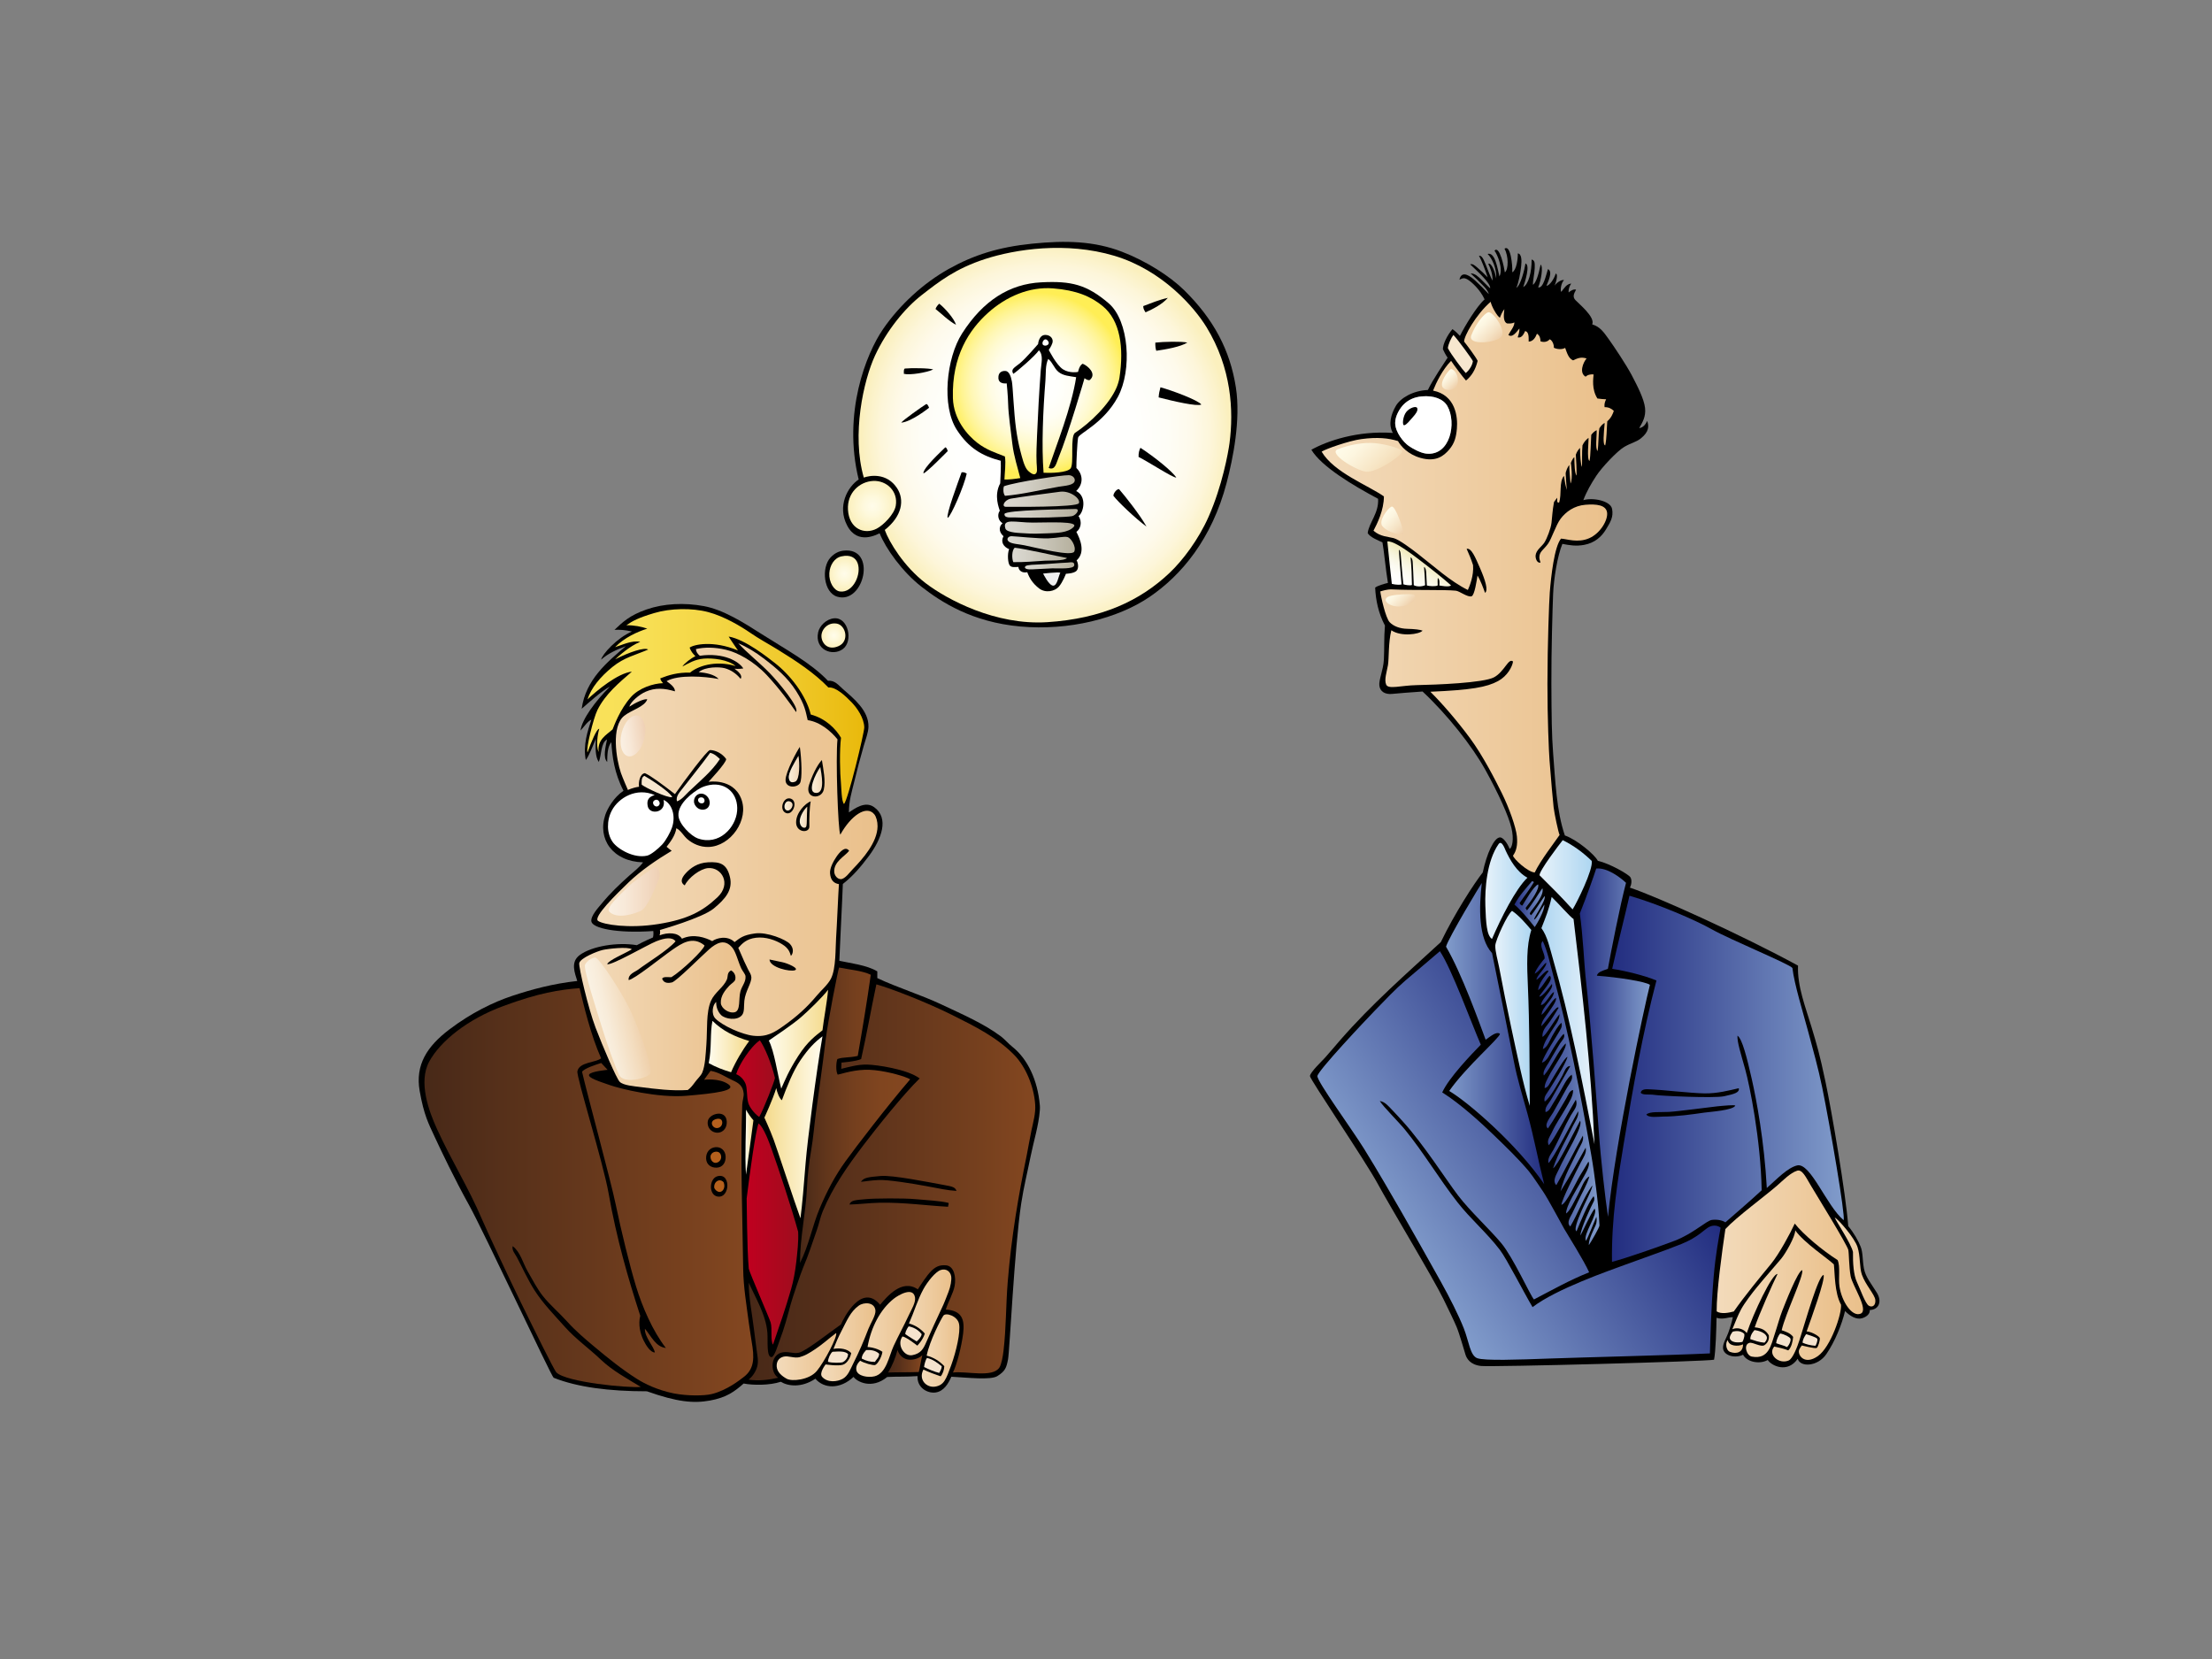 <?xml version="1.0" encoding="utf-8"?>
<!-- Generator: Adobe Illustrator 17.0.0, SVG Export Plug-In . SVG Version: 6.00 Build 0)  -->
<!DOCTYPE svg PUBLIC "-//W3C//DTD SVG 1.1//EN" "http://www.w3.org/Graphics/SVG/1.1/DTD/svg11.dtd">
<svg version="1.1" id="Layer_1" xmlns="http://www.w3.org/2000/svg" xmlns:xlink="http://www.w3.org/1999/xlink" x="0px" y="0px"
	 width="800px" height="600px" viewBox="0 0 800 600" enable-background="new 0 0 800 600" xml:space="preserve">
<rect x="0" y="0" width="800" height="600" fill="#808080" stroke="none"/>
<g>
	<path fill-rule="evenodd" clip-rule="evenodd" d="M678.777,467.512c-1.987-3.219-4.088-5.679-4.655-8.723
		c-0.568-3.047-0.34-5.799-1.193-7.907c-0.851-2.109-2.448-5.002-4.484-7.435c-0.938-12.088-6-41.656-8.227-52.178
		c-2.229-10.522-3.1-13.258-5.052-19.803c-2.201-7.374-5.177-14.693-4.886-22.238c-20.332-11.093-51.282-25.073-60.798-28.2
		c0.522-0.971,0.837-2.696,0.163-3.766c-0.674-1.068-7.481-4.97-11.77-5.941c-1.045-2.156-7.528-7.658-11.921-9.168
		c-3.026-8.806-3.463-19.8-4.268-30.057c-0.476-6.056-0.562-13.354-0.607-24.953c-0.043-11.601,0.402-26.837,0.626-32.314
		c0.224-5.479,1.545-13.752,3.35-18.129c2.585,0.496,4.905,0.912,7.915,0.348c3.756-0.706,6.229-2.888,7.837-5.558
		c1.607-2.669,2.766-4.42,2.231-7.411c-0.535-2.991-7.051-4.235-10.404-3.189c1.146-3.071,2.817-5.971,4.716-8.857
		c1.898-2.889,7.473-8.9,10.106-10.425c2.634-1.527,4.297-1.682,6.064-3.128c2.862-2.342,2.907-4.367,2.189-6.255
		c-0.62,1.521-1.648,2.438-2.863,2.605c1.127-2.052,2.464-4.031,2.108-7.301c-0.358-3.267-2.857-8.102-4.803-11.807
		c-1.944-3.706-6.488-10.517-8.319-13.049c-1.83-2.53-3.079-4.466-5.997-5.365c1.22-2.61-5.025-7.617-6.097-8.814
		c-1.071-1.196-0.513-2.31,0.268-3.726c-0.757-0.313-2.052,0.367-2.678,1.011c-0.129-1.161,0.312-2.393,0.928-3.237
		c-1.732,0.199-2.401,1.536-3.606,3.007c-0.423-0.336-0.089-3.313,0.982-4.189c-0.363-0.357-2.187,0.321-3.391,1.933
		c0.937-2.21,1.138-4.382,0.401-4.326c-0.58,1.979-2.29,4.407-3.347,4.372c0.426-1.121,2.503-5.166,0.539-6.009
		c-0.673,2.052-1.656,7.067-3.537,6.603c1.078-2.526,1.882-7.543,0.9-8.234c-0.891,4.235-1.74,6.537-2.767,7.319
		c-0.152-1.083,0.58-4.235,0.625-6.123c0.046-1.886,0.019-2.709-1.117-3.038c0.047,4.557-1.157,9.023-3.033,9.943
		c0.626-1.796,2.59-7.963,0.804-8.516c-0.313,2.073-1.739,7.974-3.303,8.794c0.847-1.889,1.427-5.11,1.74-7.781
		c0.248-2.108,0.179-4.511-1.204-4.648c0.043,2.116-0.536,6.12-2.008,6.811c0.133-2.669-0.626-10.128-2.813-8.516
		c1.517,2.669,1.473,7.548,0.133,8.562c-0.257-1.802-1.89-9.846-3.749-7.872c1.161,1.612,3.189,6.654,1.785,9.345
		c-0.753-3.103-1.562-8.84-4.283-8.148c1.562,1.473,3.354,5.286,3.124,8.883c-0.626-3.543-2.188-5.984-2.857-5.247
		c0.669,1.197,1.651,3.867,1.516,6.03c-0.707-1.228-1.654-3.806-2.454-5.799c-0.799-1.993-1.449-3.407-2.455-3.176
		c1.071,1.795,2.187,4.97,3.169,7.78c-0.971-1.027-2.618-2.588-3.883-3.637c-1.004-0.832-1.63-1.33-2.463-1.073
		c2.695,2.605,7.417,6.781,7.243,8.688c-0.897-0.757-1.611-1.583-3.199-3.127c-1.028-1-2.311-2.341-3.876-2.259
		c1.805,1.637,2.804,2.621,4.304,4.17c0.8,0.826,1.95,1.977,2.266,3.301c-1.463-1.596-3.515-3.623-4.883-4.865
		c-1.37-1.241-4.914-4.198-5.729-0.346c1.027-0.483,1.607-0.851,2.947-0.07c1.339,0.783,4.551,3.637,6.15,7.191
		c-2.714,2.339-7.043,9.426-8.927,13.204c-0.616-0.692-1.777-1.843-2.695-2.432c-1.759,1.971-3.504,5.401-3.455,7.265
		c0.461,0.968,0.938,1.979,1.696,3.037c-1.3,2.02-5.444,8.101-7.14,11.692c-5.315,0.217-9.909,2.856-11.604,5.801
		c-1.698,2.945-2.813,6.674-1.056,9.73c-12.914-0.891-23.804,2.929-29.475,6.08c3.642,6.1,15.039,12.893,24.137,17.748
		c0.313,5.176-3.275,8.577-3.766,12.402c0.888,1.518,3.66,2.588,5.333,3.342c0.419,1.907,1.262,10.42,1.988,14.669
		c-1.359,0.324-3.66,0.971-4.618,1.698c0.191,4.426,1.168,9.301,3.538,13.725c-0.384,4.528-0.175,8.087-0.384,12.292
		c-0.191,3.825-1.882,7.335-1.638,9.423c0.245,2.089,1.968,3.246,4.556,3.015c1.879-0.166,7.186-0.642,11.069-0.874
		c8.983,8.385,18.012,19.829,22.715,28.34c4.867,8.806,8.366,16.61,9.41,20.921c1.045,4.311,0.238,7.272-0.626,7.66
		c-0.916-2.333-2.468-4.206-3.501-4.166c-2.165,0.086-4.799,5.914-6.225,12.682c-3.136,3.991-10.142,14.776-15.165,25.191
		c-12.434,11.4-25.119,22.525-36.382,35.439c-1.717,1.969-3.394,3.999-5.558,6.429c-0.955,1.073-5.368,5.233-5.389,6.601
		c-0.019,1.135,20.174,30.896,24.47,38.873c4.297,7.975,20.156,34.246,23.828,41.818c1.993,4.114,3.553,7.229,4.735,10.016
		c0.994,2.347,2.813,8.76,3.222,10.053c0.411,1.293,1.639,3.642,5.613,4.072c3.973,0.431,81.875-1.618,84.28-2.266
		c0.612-3.151,0.839-11.539,0.896-15.159c2.363,0.769,4.245-0.293,5.891-0.201c-0.352,1.706-0.922,3.651-1.685,5.732
		c-0.666,1.826-2.026,3.84-1.853,5.56c0.267,2.624,4.407,3.688,7.243,2.261c1.313,2.588,5.88,3.608,8.927,1.909
		c1.292,2.074,7.141,4.943,10.83-0.446c0.909,3.165,7.211,2.872,10.333-1.638c3.124-4.511,5.684-10.887,6.793-15.623
		c1.875,1.934,4.22,3.222,6.249,2.577c2.031-0.644,2.813-1.933,2.681-2.937C679.524,473.665,680.764,470.734,678.777,467.512z
		 M515.702,164.037c-2.006-0.244-4.822-1.789-6.232-2.781c-1.828-1.282-4.885-4.909-4.885-8.337c0-2.574,1.762-5.329,3.032-6.603
		c1.694-1.693,3.811-2.693,6.569-2.951c4.319-0.408,7.815,0.933,9.262,3.473C526.915,152.914,524.496,165.101,515.702,164.037z"/>
	<path fill-rule="evenodd" clip-rule="evenodd" d="M369.337,435.222c0.871-5.755,2.266-11.356,3.368-16.854
		c1.156-5.764,2.939-11.227,3.37-16.849c0.051-0.673,0.047-1.178,0-1.738c-0.781-9.213-4.475-16.863-9.939-21.195
		c-1.489-1.178-2.774-2.757-4.211-3.822c-6.217-4.613-13.842-7.91-21.39-11.464c-7.588-3.577-15.847-6.073-23.244-9.556v-2.433
		c-3.808-2.325-10.221-3.025-13.736-3.832c0.254-6.827,0.942-19.051,1.272-27.785c3.707-2.892,6.446-6.164,9.264-9.902
		c4.788-6.351,7.583-13.934,2.022-17.893c-3.28-2.338-7.08,0.609-9.096,1.909c0.014-4.264,0.988-7.196,1.854-10.769
		c1.142-4.72,2.26-9.007,3.536-13.378c0.672-2.301,1.627-4.752,1.684-6.777c0.168-5.917-5.516-10.418-9.096-13.548
		c-1.807-1.583-3.047-3.35-5.558-3.128c-6.223-6.526-15.278-11.332-23.918-16.85c-6.62-4.227-13.918-8.857-20.986-10.157
		c-7.065-1.303-14.459-0.954-20.692,1.213c-6.232,2.167-8.621,4.579-11.608,7.376c1.851-0.089,3.702,0,6.309,0.606
		c-5.449,2.334-10.77,8.275-11.131,10.168c2.433-2.18,5.577-3.627,8.927-4.865c-6.71,5.713-14.516,12.08-15.964,22.632
		c2.608-2.256,7.232-6.48,10.237-8.038c-5.357,5.349-10.152,11.856-10.657,15.933c1.429-1.65,2.741-3.482,3.92-3.948
		c-1.335,4.107-3.058,9.133-2.022,14.594c1.213-1.449,2.643-5.442,3.654-7.697c-0.168,3.384-0.247,6.537,1.063,8.392
		c1.034-2.581,0.657-6.874,2.973-8.13c-0.496,2.503-1.563,6.565,0.057,8.13c0.058-2.321,0.013-5.356,1.497-7.164
		c0.324,5.072,1.06,11.168,4.399,17.585c-3.49,2.325-5.818,6.47-6.569,8.688c-2.978,8.786,2.7,16.903,13.642,17.197
		c-1.382,1.923-3.308,3.291-5.053,4.865c-3.59,3.238-6.701,6.164-9.938,10.077c-1.115,1.349-4.013,4.437-3.705,6.429
		c0.385,2.483,9.222,4.388,22.4,3.474c0.179,1.169-0.108,2.315-0.108,2.315s-3.345,1.405-5.855,2.805
		c-6.901-1.186-16.257,0.32-20.647,3.567c-3.454,2.549-1.749,6.526-0.892,9.377c-8.864,0.965-16.731,3.127-23.531,5.388
		c-6.802,2.261-14.845,6.153-22.791,12.19c-7.947,6.04-12.339,12.729-10.666,22.219c1.548,8.784,3.241,11.863,5.437,16.608
		c2.196,4.745,7.111,15.1,12.442,24.697c5.334,9.6,29.609,61.665,30.567,62.398c8.541,3.39,19.936,4.9,33.74,4.9
		c10.978,3.883,16.834,4.421,22.793,3.344c5.96-1.078,8.888-3.235,12.187-6.159c3.395,0.66,9.429,0.702,13.432-0.635
		c2.613,1.618,7.528,2.264,12.506-1.102c3.08,3.61,8.905,3.938,13.811-0.663c1.159,1.689,6.533,4.667,12.162,0.04
		c3.66-0.217,6.482,0,10.98-0.324c-0.26,4.149,3.544,6.317,6.48,5.931c3.025-0.394,4.691-3.277,5.751-5.705
		c5.96,0.324,14.221,1.28,16.627-0.226c2.927-1.834,3.283-3.098,3.868-6.04C365.154,488.702,366.857,451.597,369.337,435.222z"/>
	<linearGradient id="SVGID_1_" gradientUnits="userSpaceOnUse" x1="216.028" y1="303.675" x2="317.375" y2="303.675">
		<stop  offset="0" style="stop-color:#F3DBBB"/>
		<stop  offset="1" style="stop-color:#EAC08B"/>
	</linearGradient>
	<path fill-rule="evenodd" clip-rule="evenodd" fill="url(#SVGID_1_)" d="M287.899,249.858c-3.11-4.863-7.148-8.272-11.833-11.831
		c-2.783-2.116-5.973-4.093-9.053-5.37c3.166,3.46,7.582,6.888,11.408,10.833c2.951,3.042,10.851,12.408,9.477,14.009
		c-1.823-2.642-5.858-8.318-10.612-13.376c-4.752-5.054-10.641-8.178-14.763-9.133c-4.121-0.955-7.701-0.961-10.838-0.249
		c0.071,1.03,0.576,1.725,1.417,2.417c8.749-1.213,14.131,2.082,15.73,4.599c-0.925,0.088-1.6,0.261-3.196,0.088
		c1.429,1.041,3.048,2.467,2.218,3.67c-1.549-1.881-3.42-3.2-5.731-3.841c-1.878-0.52-7.001-0.612-9.427,1.406
		c2.676,0.25,5.706,0.847,7.221,2.495c-5.059-0.969-14.581-1.671-18.842,0.778c1.127,0.823,3.113,2.181,3.03,3.677
		c-3.827-1.127-7.096-1.405-10.601,0.142c-2.332,1.028-5.405,3.597-5.905,5.418c1.999-1.343,5.436-3.033,6.494-2.64
		c-1.072,2.762-5.555,3.72-8.347,5.939c-4.786,3.808-2.869,15.825-1.178,20.674c0.608,1.751,2.534,6.15,2.534,6.15
		s1.665-0.858,4.012-1.172c-0.245-1.5,0.238-4.681,2.12-4.917c2.119,0.938,6.207,3.98,10.872,7.582
		c3.283-4.694,11.562-15.828,12.67-15.935c1.967,0,4.466,1.25,5.858,3.254c0.091,1.349-6.388,8.223-6.388,8.223
		s8.782-1.406,11.778,6.022c3.085,7.649-3.802,17.348-11.791,17.547c-3.071,0.078-5.687-1.186-7.577-2.779
		c-1.452-1.225-2.337-3.144-4.043-3.996c-0.407,2.707-2.189,4.962-3.529,6.706c0.835,0.757,1.359,1.081,1.844,1.459
		c-5.353,3.195-11.135,7.138-15.543,11.377c-4.355,4.192-13.041,12.66-11.069,13.987c1.972,1.33,11.069,2.84,21.84,1.113
		c10.769-1.727,15.999-4.693,21.278-9.627c5.28-4.933,1.506-11.034-3.368-10.595c-2.824,0.254-7.036,3.399-8.422,6.255
		c-1.647-0.998-1.334-2.532,0.34-4.366c1.673-1.835,4.165-3.79,8.156-3.991c4.287-0.217,6.692,0.537,7.842,5.284
		c1.15,4.747-1.673,7.982-5.855,11.432c-4.183,3.45-19.449,7.765-19.449,7.765s0.21,1.08-0.13,1.94
		c2.849-1.078,6.614-1.186,8.086,1.217c4.277-1.971,8.565-0.354,10.947,0.867c1.591-1.115,5.46-2.192,8.086,0.351
		c1.974-1.465,3.015-2.527,7.409-3.127c4.394-0.601,11.147,2.205,12.633,3.819c1.485,1.62,1.173,3.454,0.336,4.316
		c-0.418-1.296-0.733-2.696-3.138-4.206c-2.404-1.511-6.02-2.793-9.493-2.369c-3.473,0.427-4.937,2.046-6.4,3.651
		c1.359,3.246,3.08,6.989,3.536,7.818c0.539,0.977,1.129,1.872,1.18,2.779c0.118,2.173-2.147,4.994-2.526,8.515
		c-0.225,2.055,0.106,4.039-0.843,5.209c-1.774,2.186-6.13,1.389-7.536,0.022c-1.405-1.373-1.876-3.387-1.797-4.756
		c-1.329,0.966-1.875,4.351-0.313,5.965c2.504,2.582,9.6,5.785,13.689,6.241c4.957,0.55,7.67-1.194,11.117-3.65
		c4.667-3.323,8.294-6.566,11.79-10.769c1.673-2.014,4.091-4.023,5.221-6.255c1.873-3.704,1.589-11.075,1.853-14.77
		c0.262-3.694,0.794-16.297,1.02-19.397c-1.766-0.26-3.006-1.343-3.21-3.881c-0.15-1.858,1.195-4.388,2.358-6.077
		c1.003-1.459,3.115-4.05,4.547-2.087c-1.525,1.974-5.629,3.943-5.389,7.644c0.085,1.319,1.158,2.602,2.357,2.605
		c1.528,0.005,3.321-2.558,4.379-3.648c3.652-3.766,8.869-9.674,8.929-15.462c0.017-1.703-0.458-3.462-1.181-4.345
		c-2.844-3.476-8.502,0.523-12.286,7.378c-0.838-1.362-1.729-27.905-1.02-34.479c-2.262-2.825-6.214-6.297-10.78-6.947
		C291.376,257.459,291.207,255.032,287.899,249.858z"/>
	<path fill-rule="evenodd" clip-rule="evenodd" d="M373.246,88.131c12.262-1.25,22.482-0.938,32.474,2.891
		c8.796,3.366,17.397,8.864,22.567,13.949c10.74,10.565,16.613,21.79,18.687,35.158c1.821,11.724-1.087,25.858-3.33,34.431
		c-5.374,20.537-16.502,33.57-27.857,41.303c-11.582,7.886-29.31,12.296-46.788,10.716c-17.479-1.583-28.605-8.843-35.645-14.309
		c-7.041-5.466-13.022-13.896-15.221-19.395c-0.904,0.346-7.923,4.433-11.73-2.778c-3.709-7.027,0.151-14.054,4.15-16.678
		c-5.888-24.077,2.741-45.546,8.798-54.37c6.055-8.822,14.684-16.708,23.768-21.785C352.203,92.19,361.174,89.362,373.246,88.131z"
		/>
	
		<radialGradient id="SVGID_2_" cx="390.041" cy="157.386" r="68.625" gradientTransform="matrix(0.97 0 0 1 -0.249 0)" gradientUnits="userSpaceOnUse">
		<stop  offset="0" style="stop-color:#FFFFFF"/>
		<stop  offset="0.49" style="stop-color:#FFFFFD"/>
		<stop  offset="0.667" style="stop-color:#FEFDF6"/>
		<stop  offset="0.793" style="stop-color:#FEFAEB"/>
		<stop  offset="0.895" style="stop-color:#FDF6DA"/>
		<stop  offset="0.981" style="stop-color:#FBF1C4"/>
		<stop  offset="1" style="stop-color:#FBF0BE"/>
	</radialGradient>
	<path fill-rule="evenodd" clip-rule="evenodd" fill="url(#SVGID_2_)" d="M402.996,92.503c17.459,5.211,29.03,18.729,33.376,25.846
		c9.014,14.754,9.845,30.134,8.3,41.911c-0.464,3.537-2.673,15.535-7.536,26.559c-3.689,8.361-9.429,15.892-14.07,20.301
		c-10.761,10.225-24.686,16.629-44.298,17.895c-18.679,1.205-36.149-8.138-43.96-14.073c-7.813-5.933-13.265-14.91-14.822-19.282
		c6.346-5.03,7.233-10.932,4.404-15.176c-3.785-5.67-9.962-4.5-11.983-3.76c-4.486-15.497-0.096-35.171,4.068-44.149
		c4.162-8.98,10.748-17.101,16.88-21.862c6.132-4.763,12.112-9.527,22.936-13.041C367.115,90.16,385.536,87.294,402.996,92.503z"/>
	<path fill-rule="evenodd" clip-rule="evenodd" d="M389.21,177.585c4.018,1.969,2.655,7.905,0.843,9.036
		c1.509,2.226,0.677,4.726-0.761,5.74c1.344,2.594,3.407,7.338,0.076,10.307c0.484,0.772,0.909,2.733,0,3.745
		c-0.907,1.017-3.859,1.095-3.859,1.095s-1.136,3.042-2.575,4.684c-1.437,1.639-4.77,2.419-7.115,0.622
		c-2.347-1.792-3.557-3.824-4.292-5.868c-1.839,0.403-3.127-0.611-3.201-1.913c-1.06,0.018-2.424,0.287-3.105-0.493
		c-0.682-0.783-0.983-4.061-0.263-5.935c-2.083-0.858-3.143-2.653-2.021-4.689c-1.198-1.009-2.181-2.961-0.337-4.691
		c-1.541-0.848-2.071-3.033-1.01-4.517c-0.188-0.81-2.272-5.388,0.149-9.914c0.144-2.615,0.304-6.011,0.187-8.152
		c-6.771-1.764-11.542-4.575-15.832-11.118c-5.669-8.642-3.817-26.055,1.852-34.917c7.587-11.864,17.118-17.924,28.631-18.502
		c10.903-0.547,16.438,0.808,24.376,7.574c7.417,6.324,8.553,24.204,3.33,33.884c-5.223,9.683-14.082,13.118-14.384,14.757
		c-0.302,1.641-0.67,9.347-0.606,10.932C391.639,171.515,391.967,174.983,389.21,177.585z"/>
	
		<radialGradient id="SVGID_3_" cx="387.109" cy="138.819" r="33.047" gradientTransform="matrix(0.97 0 0 1 -0.249 0)" gradientUnits="userSpaceOnUse">
		<stop  offset="0" style="stop-color:#FFFFFF"/>
		<stop  offset="0.236" style="stop-color:#FFFFFC"/>
		<stop  offset="0.392" style="stop-color:#FFFEF4"/>
		<stop  offset="0.523" style="stop-color:#FFFCE5"/>
		<stop  offset="0.642" style="stop-color:#FFFACF"/>
		<stop  offset="0.752" style="stop-color:#FFF7B4"/>
		<stop  offset="0.856" style="stop-color:#FFF492"/>
		<stop  offset="0.953" style="stop-color:#FFF06B"/>
		<stop  offset="1" style="stop-color:#FFEE55"/>
	</radialGradient>
	<path fill-rule="evenodd" clip-rule="evenodd" fill="url(#SVGID_3_)" d="M377.421,170.988c-0.761-9.898-0.184-22.535,0.673-33.356
		c0.211-2.679-0.092-5.51,1.01-7.818c1.617,1.225,2.076,3.348,3.706,4.691c1.697,1.395,3.979,1.502,6.4,1.91
		c-1.658,10.897-7.213,24.743-9.937,32.835c2.337,0.931,2.681-1.566,3.536-3.648c3.659-8.913,9.433-28.839,9.433-28.839
		s0.981,0.898,1.852,0.694c2.718-2.208-0.651-5.174-2.526-5.906c-1.209,0.55-1.672,2.956-1.672,2.956s-3.028,0.626-5.449-0.936
		c-2.423-1.561-5.148-7.027-5.148-7.027s0.918-1.228,1.322-2.514c0.446-1.427-0.64-2.873-2.528-2.9
		c-2.428-0.038-2.655,3.307-2.655,3.307s-4.541,5.308-6.584,6.949c-2.045,1.641-3.384,2.138-2.383,3.816
		c1.17-0.694,7.985-6.549,9.265-8.515c1.711,1.727,0.852,4.723,0.672,7.124c-0.574,7.765-1.029,15.833-1.347,23.625
		c-0.131,3.245-0.311,6.545-0.168,9.905c0.083,1.926,0.541,3.806-0.674,4.17c-0.77,0.228-2.171-0.928-2.694-1.564
		c-1.148-1.4-1.843-4.356-2.527-6.95c-0.65-2.47-1.167-5.319-1.516-7.816c-0.847-6.072-1.149-15.213-1.516-17.2
		c-0.367-1.987-1.063-3.761-2.357-3.824c-0.942-0.043-2.653,0.257-2.526,2.607c0.126,2.35,3.003,1.881,3.003,1.881
		s0.461,4.414,0.532,7.673c0.071,3.259,0.958,9.663,1.516,14.247c0.553,4.536,1.952,8.672,2.863,12.335
		c-2.035,0.335-4.005,0.568-5.726,0.521c0.056-2.294,0.586-5.807,0.168-8.339c-3.215-1.295-6.622-2.31-10.028-4.967
		c-3.407-2.652-8.561-8.333-8.782-16.16c-0.426-15.27,5.981-24.749,12.642-30.761c6.661-6.013,15.039-9.56,23.542-8.902
		c8.503,0.66,13.786,2.951,17.995,6.415c6.334,5.206,7.72,14.975,6.063,25.885c-0.153,1.008-0.551,2.382-1.01,3.474
		c-2.631,6.246-9.734,12.99-15.026,16.461c-1.922,1.26-0.297,11.284-1.65,12.898C385.896,170.964,380.318,171.118,377.421,170.988z"
		/>
	<path fill-rule="evenodd" clip-rule="evenodd" d="M422.369,107.727c-1.892,2.186-5.155,3.945-8.063,5.235
		c-0.392-0.636-0.842-1.215-0.842-2.256C416.267,109.658,419.216,108.411,422.369,107.727z"/>
	<linearGradient id="SVGID_4_" gradientUnits="userSpaceOnUse" x1="477.974" y1="212.343" x2="583.661" y2="212.343">
		<stop  offset="0" style="stop-color:#F3DBBB"/>
		<stop  offset="1" style="stop-color:#EAC08B"/>
	</linearGradient>
	<path fill-rule="evenodd" clip-rule="evenodd" fill="url(#SVGID_4_)" d="M542.467,114.891c0.313-0.831,0.804-2.118,1.607-3.085
		c-0.179,1.566-0.613,4.414,0.936,5.153c0.983,0.096,1.92,0.049,2.694-0.349c-0.018,1.564-1.461,3.112-2.19,4.519
		c1.525,1.279,3.2-1.449,4.005-2.326c0.044,1.014-0.269,2.212-0.635,3.195c1.363,0.391,2.153-1.03,2.694-2.258
		c1.55,0.281,1.228,2.653,1.289,3.804c1.519-0.045,2.411-1.335,2.99-2.854c0.982,0.644,1.249,1.472,1.294,2.763
		c1.231,0.4,2.499,0.231,3.303-0.737c0.983,0.321,1.606,2.025,1.516,3.036c0.809,0.47,2.812,0.831,4.095,0.064
		c0.671,1.798,1.164,3.78,2.862,4.519c1.537-0.726,2.778-1.354,4.885-0.695c-1.268,1.44-2.788,5.254-0.336,6.601
		c0.635-0.73,2.062-0.952,2.865-0.821c-0.098,1.459-0.759,5.322,1.384,8.701c1.026,0.183,2.275,0.231,3.16,0.287
		c-0.528,1.003-0.697,1.846-0.573,2.843c1.563,0,2.433,0.517,3.349,1.335c-0.313,1.012-0.984,2.624-2.365,3.776
		c-0.265,3.326-0.18,5.984-0.746,8.722c-0.951-0.16-0.527-4.396-0.192-8.078c-0.513,0.091-1.382,1.012-1.918,1.888
		c-0.41,2.53-0.274,6.059-0.67,8.237c-0.898-0.984-0.224-5.429-0.313-7.547c-0.759,0.322-1.563,1.103-1.964,1.703
		c-0.157,2.121-0.223,7.781-0.624,9.436c-1.053-0.537-0.246-7.366-0.357-8.377c-0.848,0.69-1.651,1.472-2.188,2.717
		c-0.245,2.698-0.089,5.569-0.178,7.822c-0.534-1.15-0.655-4.029-0.714-6.902c-0.623,0.646-1.159,1.427-1.517,2.484
		c0.134,1.795,0.313,5.157,0.269,7.548c-0.67-0.781-0.76-3.957-0.804-6.673c-0.67,0.459-1.249,2.071-1.249,2.071
		s0.805,5.643-0.135,7.459c-0.111-1.968-0.442-4.281-0.447-6.721c-0.554,0.625-1.354,2.439-1.301,3.221
		c0.051,0.783,0.334,5.437,0.408,5.845c-0.486-1.72-0.751-3.029-1.026-5.109c-1.848,2.204-0.753,6.571-1.756,9.648
		c-1.007,0.228-0.589-1.012-0.675-1.736c-0.431,0.483-0.787,1.04-1.178,1.564c-0.622,3.468-0.631,5.345-0.899,7.51
		c-0.269,2.164-1.652,5.66-2.544,7.089c-0.892,1.427-3.067,2.747-3.214,4.742c-0.065,0.891,0.401,2.806,1.772,2.546
		c-0.032-0.568-0.6-1.099-0.337-2.604c0.262-1.508,1.653-2.275,3.033-4.17c1.38-1.896,2.841-6.749,4.547-9.036
		c1.916-2.562,4.956-4.782,9.017-5.106c4.062-0.321,7.361,0.097,7.811,2.717c0.45,2.621-2.319,7.598-6.471,9.392
		c-4.15,1.795-8.078,0.23-10.175,0.137c-2.411,2.899-3.616,13.626-4.063,19.472c-0.238,3.143-0.832,18.439-0.848,33.004
		c-0.012,12.523,0.513,24.504,0.76,27.758c0.536,7.043,1.194,14.473,1.471,16.9c0.252,2.202,1.697,9.062,2.165,10.039
		c-1.672,2.478-6.983,9.289-8.991,13.571c-2.544-0.139-7.744-5.015-7.853-6.1c1.189-1.681,1.713-3.731,1.397-6.966
		c-0.314-3.235-2.735-10.146-5.439-15.618c-2.386-4.828-6.867-13.591-11.499-19.866c-4.632-6.276-10.141-12.649-14.361-16.815
		c14.848-0.649,20.393-1.637,24.502-3.866c3.391-1.842,5.12-5.176,5.402-7.054c-1.615-1.505-3.045,3.595-6.83,5.673
		c-3.784,2.074-21.065,2.714-28.028,2.852c-5.67,0.115-10.245,1.617-11.023-0.182c-0.779-1.803,0.234-4.637,0.643-7.03
		c0.407-2.396,0.105-8.194,1.231-12.628c3.437,2.395,10.11,1.507,11.292,0.14c-0.894-0.37-2.856-0.601-5.622-0.671
		c-2.511-0.064-4.81-0.863-6.273-2.373c-1.465-1.51-3.19-9.245-3.393-11.145c0.674-0.179,2.428-0.818,4.264-0.726
		c7.454,0.367,18.924,0.043,23.028,0.461c1.397,0.139,4.242,2.465,5.715,2.023c1.071-0.322,1.865-5.684,2.141-7.504
		c1.073,1.703,2.143,4.603,2.723,6.26c1.264-0.866,0.046-4.694-1.74-8.79c-1.788-4.098-3.17-7.504-4.911-7.135
		c0.803,1.749,1.653,3.819,2.321,5.892c0.326,3.828-1.223,7.566-1.876,8.998c-6.314-3.106-12.237-8.545-18.022-13.03
		c-2.393-1.854-6.8-5.176-8.786-5.716c-1.988-0.537-4.877-0.518-7.32-2.693c1.361-2.59,3.765-7.445,3.765-12.405
		c-5.647-3.991-18.09-8.628-22.523-16.187c1.569-1.022,9.925-3.945,14.329-4.538c5.802-0.783,9.863-0.37,13.295,0.713
		c1.032,1.862,3.617,4.822,8.172,6.099c5.578,1.566,8.39-0.735,10.355-3.037c1.963-2.301,2.507-4.59,2.766-7.55
		c0.372-4.233-0.447-12.105-8.613-13.762c1.113-2.827,3.391-7.598,6.521-10.761c1.067,1.647,4.406,6.069,5.39,7.124
		c2.05-1.704,3.396-3.822,4.209-7.124c-0.595-1.311-3.982-5.858-4.885-6.949c-0.151-1.829,4.251-9.819,9.602-14.417
		C539.342,110.702,541.601,114.599,542.467,114.891z"/>
	<path fill-rule="evenodd" clip-rule="evenodd" d="M345.756,117.48c-2.831-1.542-4.961-3.801-7.411-5.734
		c0.277-0.815,0.836-1.443,1.347-1.912C341.526,111.241,345.085,115.143,345.756,117.48z"/>
	<path fill-rule="evenodd" clip-rule="evenodd" fill="#F7E7CF" d="M530.105,134.916c-0.954-0.947-5.491-6.954-6.472-9.023
		c0.179-1.475,1.172-3.642,2.007-4.764c1.458,1.473,6.996,9.058,7.053,9.505C532.473,132.266,531.245,134.039,530.105,134.916z"/>
	<path fill-rule="evenodd" clip-rule="evenodd" fill="#FFFFFF" d="M378.936,123.211c1.198,1.46-0.922,2.24-1.679,1.537
		C376.499,124.045,377.739,121.753,378.936,123.211z"/>
	<path fill-rule="evenodd" clip-rule="evenodd" d="M429.41,123.89c-2.422,1.561-7.949,2.497-11.228,2.969
		c-0.272-0.82-0.381-1.807-0.338-2.953C420.78,123.577,427.215,123.421,429.41,123.89z"/>
	<path fill-rule="evenodd" clip-rule="evenodd" d="M337.502,133.635c-2.334,1.107-8.464,2.121-10.61,1.564
		c-0.004-0.759-0.1-1.609,0.336-1.912C329.334,133.06,336.305,133.103,337.502,133.635z"/>
	<path fill-rule="evenodd" clip-rule="evenodd" d="M434.481,146.297c-1.524,0.78-9.99-1.17-15.442-2.575
		c0.076-1.25,0.304-2.422,0.656-3.658C424.187,141.3,433.271,144.735,434.481,146.297z"/>
	<path fill-rule="evenodd" clip-rule="evenodd" fill="#FFFFFF" d="M514.187,143.365c4.319-0.408,7.815,0.933,9.262,3.473
		c3.467,6.077,1.048,18.263-7.746,17.2c-2.006-0.244-4.822-1.789-6.232-2.781c-1.828-1.282-4.885-4.909-4.885-8.337
		c0-2.574,1.762-5.329,3.032-6.603C509.311,144.623,511.428,143.623,514.187,143.365z"/>
	<path fill-rule="evenodd" clip-rule="evenodd" d="M336.001,147.467c0,0-6.283,5.075-10.067,5.388
		c0.561-0.848,7.642-5.88,9.043-6.711C335.513,145.996,336.001,147.467,336.001,147.467z"/>
	<path fill-rule="evenodd" clip-rule="evenodd" d="M507.879,153.786c-0.847,0.183-0.537-3.221,0.714-4.787
		c1.249-1.566,3.66-2.301,3.972-1.382c0.313,0.923-0.492,2.028-1.651,3.317C509.754,152.222,508.728,153.603,507.879,153.786z"/>
	<path fill-rule="evenodd" clip-rule="evenodd" d="M425.422,172.724c-1.294,0.072-10.029-5.683-13.642-7.47
		c-0.045-1.381,0.222-2.436,0.674-3.301C417.677,165.348,424.112,170.579,425.422,172.724z"/>
	<path fill-rule="evenodd" clip-rule="evenodd" d="M342.738,163.16c0,0-7.842,8.017-8.779,8.042
		c-0.142-1.939,6.546-8.035,7.923-9.423C342.527,161.923,342.738,163.16,342.738,163.16z"/>
	<path fill-rule="evenodd" clip-rule="evenodd" d="M349.627,171.281c-0.949,4.479-5.658,15.406-6.903,16.036
		c-0.58-1.293,3.626-12.513,5.051-16.503C348.631,170.683,349.154,171.016,349.627,171.281z"/>
	<linearGradient id="SVGID_5_" gradientUnits="userSpaceOnUse" x1="362.886" y1="175.588" x2="388.71" y2="175.588">
		<stop  offset="0" style="stop-color:#DBD9D2"/>
		<stop  offset="0.312" style="stop-color:#D2CFC5"/>
		<stop  offset="0.884" style="stop-color:#BAB5A4"/>
		<stop  offset="1" style="stop-color:#B5AF9C"/>
	</linearGradient>
	<path fill-rule="evenodd" clip-rule="evenodd" fill="url(#SVGID_5_)" d="M363.479,179.322c-0.69-0.829-0.725-2.624-0.376-3.471
		c4.613-1.604,20.949-4.043,23.413-3.996c1.209,0.024,2.269,0.847,2.189,1.91c-0.133,1.808-3.639,1.905-5.727,2.259
		C376.331,177.15,369.899,178.791,363.479,179.322z"/>
	
		<radialGradient id="SVGID_6_" cx="325.544" cy="182.999" r="9.032" gradientTransform="matrix(0.97 0 0 1 -0.249 0)" gradientUnits="userSpaceOnUse">
		<stop  offset="0" style="stop-color:#FFFCEA"/>
		<stop  offset="0.368" style="stop-color:#FEF9DD"/>
		<stop  offset="1" style="stop-color:#FBF0BE"/>
	</radialGradient>
	<path fill-rule="evenodd" clip-rule="evenodd" fill="url(#SVGID_6_)" d="M315.789,173.936c4.921-0.233,9.085,3.795,8.177,8.977
		c-0.541,3.077-4.44,7.005-6.89,8.278c-4.459,2.315-9.992,0.078-10.398-6.829C306.319,178.242,310.87,174.172,315.789,173.936z"/>
	<path fill-rule="evenodd" clip-rule="evenodd" d="M414.644,190.443c-4.008-2.923-10.366-9.014-11.959-11.118
		c-0.071-0.775,1.034-2.433,2.023-2.433C406.777,179.244,412.455,186.428,414.644,190.443z"/>
	<linearGradient id="SVGID_7_" gradientUnits="userSpaceOnUse" x1="362.975" y1="180.549" x2="390.282" y2="180.549">
		<stop  offset="0" style="stop-color:#DBD9D2"/>
		<stop  offset="0.312" style="stop-color:#D2CFC5"/>
		<stop  offset="0.884" style="stop-color:#BAB5A4"/>
		<stop  offset="1" style="stop-color:#B5AF9C"/>
	</linearGradient>
	<path fill-rule="evenodd" clip-rule="evenodd" fill="url(#SVGID_7_)" d="M390.199,181.977c-0.694,1.588-24.353,1.292-26.267,1.328
		c-1.913,0.037-0.757-2.5,1.666-2.967c2.421-0.469,14.078-2.03,17.789-2.497C387.097,177.372,390.894,180.387,390.199,181.977z"/>
	<linearGradient id="SVGID_8_" gradientUnits="userSpaceOnUse" x1="363.273" y1="185.66" x2="389.797" y2="185.66">
		<stop  offset="0" style="stop-color:#DBD9D2"/>
		<stop  offset="0.312" style="stop-color:#D2CFC5"/>
		<stop  offset="0.884" style="stop-color:#BAB5A4"/>
		<stop  offset="1" style="stop-color:#B5AF9C"/>
	</linearGradient>
	<path fill-rule="evenodd" clip-rule="evenodd" fill="url(#SVGID_8_)" d="M388.913,184.083c1.893-0.077,0.38,2.188-1.135,2.578
		c-1.513,0.391-14.357,0.757-20.463,0.482c-1.778-0.081-4.051,0.391-4.042-1.218C363.28,184.364,387.021,184.163,388.913,184.083z"
		/>
	<linearGradient id="SVGID_9_" gradientUnits="userSpaceOnUse" x1="363.432" y1="190.809" x2="388.558" y2="190.809">
		<stop  offset="0" style="stop-color:#DBD9D2"/>
		<stop  offset="0.312" style="stop-color:#D2CFC5"/>
		<stop  offset="0.884" style="stop-color:#BAB5A4"/>
		<stop  offset="1" style="stop-color:#B5AF9C"/>
	</linearGradient>
	<path fill-rule="evenodd" clip-rule="evenodd" fill="url(#SVGID_9_)" d="M388.307,190.564c-2.042,2.188-6.296,2.18-9.202,2.311
		c-2.855,0.129-5.859,0.218-8.421,0c-1.391-0.118-6.561-0.081-7.074-1.736c-1.202-3.884,3.882-2.135,9.862-2.135
		C379.45,189.004,390.351,188.38,388.307,190.564z"/>
	<linearGradient id="SVGID_10_" gradientUnits="userSpaceOnUse" x1="364.361" y1="196.996" x2="388.708" y2="196.996">
		<stop  offset="0" style="stop-color:#DBD9D2"/>
		<stop  offset="0.312" style="stop-color:#D2CFC5"/>
		<stop  offset="0.884" style="stop-color:#BAB5A4"/>
		<stop  offset="1" style="stop-color:#B5AF9C"/>
	</linearGradient>
	<path fill-rule="evenodd" clip-rule="evenodd" fill="url(#SVGID_10_)" d="M365.826,193.924c1.21,0,9.84,0.936,13.398,0.778
		c3.558-0.155,5.586-0.824,6.954-0.435c1.068,0.301,3.14,3.313,2.355,5.198c-0.804,1.936-13.516-1.322-18.019-2.247
		c-2.134-0.437-4.625-0.488-5.672-1.342C363.793,195.018,364.615,193.924,365.826,193.924z"/>
	<linearGradient id="SVGID_11_" gradientUnits="userSpaceOnUse" x1="514.212" y1="202.086" x2="507.579" y2="213.574">
		<stop  offset="0" style="stop-color:#EFE9B9"/>
		<stop  offset="0.051" style="stop-color:#F1EBC0"/>
		<stop  offset="0.282" style="stop-color:#F7F4DC"/>
		<stop  offset="0.515" style="stop-color:#FBFAEF"/>
		<stop  offset="0.75" style="stop-color:#FEFEFB"/>
		<stop  offset="0.989" style="stop-color:#FFFFFF"/>
	</linearGradient>
	<path fill-rule="evenodd" clip-rule="evenodd" fill="url(#SVGID_11_)" d="M524.756,211.671c-0.395,0.848-4.203,0.072-4.203,0.072
		s0.312-2.393-0.581-2.669c-0.062,0.788-0.042,1.795,0,2.624c-0.497,0.485-3.208,0.311-3.927,0.045c-0.1-0.864-0.1-2.887-0.222-4.42
		c-0.089-1.154-0.185-1.937-0.796-2.288c0.158,1.958,0.351,4.637,0.394,6.614c-1.204,0.555-2.989,0.603-4.107,0
		c-0.089-2.347-0.312-7.639-0.401-8.514c-0.09-0.874-0.313-1.379-0.769-1.571c0.367,3.412,0.457,6.912,0.502,9.996
		c-0.615,0.319-2.449-0.013-3.08-0.231c-0.208-1.331-0.847-8.837-0.938-10.219c-0.09-1.381-0.222-1.909-0.697-2.325
		c0.207,4.028,0.679,8.369,0.966,12.592c-1.628,0.33-3.527-0.231-3.527-0.231s-1.481-13.571-1.618-15.328
		c1.728-0.244,5.39,1.979,10.411,5.753C517.183,205.345,522.246,209.406,524.756,211.671z"/>
	<linearGradient id="SVGID_12_" gradientUnits="userSpaceOnUse" x1="366.095" y1="200.701" x2="385.886" y2="200.701">
		<stop  offset="0" style="stop-color:#DBD9D2"/>
		<stop  offset="0.312" style="stop-color:#D2CFC5"/>
		<stop  offset="0.884" style="stop-color:#BAB5A4"/>
		<stop  offset="1" style="stop-color:#B5AF9C"/>
	</linearGradient>
	<path fill-rule="evenodd" clip-rule="evenodd" fill="url(#SVGID_12_)" d="M385.886,201.809c-0.831,1.111-6.477,0.872-7.96,0.971
		c-3.52,0.231-7.967,0.608-11.454,0.521c-0.571-1.338-0.561-4.257,0.505-5.214C370.615,198.451,382.857,201.26,385.886,201.809z"/>
	<path fill-rule="evenodd" clip-rule="evenodd" d="M305.045,199.154c12.263-1.405,7.51,19.529-2.239,16.653
		c-4.938-1.454-5.853-10.469-2.454-14.154C301.866,200.013,303.474,199.334,305.045,199.154z"/>
	
		<radialGradient id="SVGID_13_" cx="315.086" cy="207.48" r="5.995" gradientTransform="matrix(0.97 0 0 1 -0.249 0)" gradientUnits="userSpaceOnUse">
		<stop  offset="0" style="stop-color:#FFFCEA"/>
		<stop  offset="0.368" style="stop-color:#FEF9DD"/>
		<stop  offset="1" style="stop-color:#FBF0BE"/>
	</radialGradient>
	<path fill-rule="evenodd" clip-rule="evenodd" fill="url(#SVGID_13_)" d="M304.322,201.216c6.527-1.435,7.323,4.814,5.115,9.066
		c-1.178,2.267-3.208,3.967-5.678,3.631c-2.145-0.295-4.009-3.331-3.817-6.619C300.11,204.44,301.726,201.783,304.322,201.216z"/>
	<linearGradient id="SVGID_14_" gradientUnits="userSpaceOnUse" x1="370.67" y1="204.646" x2="388.536" y2="204.646">
		<stop  offset="0" style="stop-color:#DBD9D2"/>
		<stop  offset="0.312" style="stop-color:#D2CFC5"/>
		<stop  offset="0.884" style="stop-color:#BAB5A4"/>
		<stop  offset="1" style="stop-color:#B5AF9C"/>
	</linearGradient>
	<path fill-rule="evenodd" clip-rule="evenodd" fill="url(#SVGID_14_)" d="M370.67,205.243c0.27,0.952,2.815,0.654,3.559,0.625
		c1.649-0.065,3.904-0.202,6.224-0.313c2.127-0.097,8.084,0.478,8.084-1.213c0-1.395-1.353-0.914-2.526-0.871
		c-2.897,0.112-7.226,0.555-10.779,0.695C371.73,204.306,370.67,204.463,370.67,205.243z"/>
	<path fill-rule="evenodd" clip-rule="evenodd" fill="#EFEFF0" d="M383.484,207.12c-0.702,1.354-1.089,4.624-2.526,4.691
		c-1.579,0.073-3.703-4.38-3.703-4.38S382.476,206.839,383.484,207.12z"/>
	<path fill-rule="evenodd" clip-rule="evenodd" d="M301.627,223.624c5.16-0.501,7.055,8.28,3.199,11.118
		c-3.757,2.768-10.303,0.25-8.927-6.078C296.415,226.295,298.861,223.892,301.627,223.624z"/>
	
		<radialGradient id="SVGID_15_" cx="311.143" cy="229.838" r="4.423" gradientTransform="matrix(0.97 0 0 1 -0.249 0)" gradientUnits="userSpaceOnUse">
		<stop  offset="0" style="stop-color:#FFFCEA"/>
		<stop  offset="0.368" style="stop-color:#FEF9DD"/>
		<stop  offset="1" style="stop-color:#FBF0BE"/>
	</radialGradient>
	<path fill-rule="evenodd" clip-rule="evenodd" fill="url(#SVGID_15_)" d="M303.305,233.665c-4.012,1.797-6.201-1.186-6.225-3.613
		c-0.025-2.417,2.316-5.072,5.557-4.514C305.879,226.091,307.316,231.869,303.305,233.665z"/>
	<path fill-rule="evenodd" clip-rule="evenodd" d="M289.332,283.213c-1.048,1.759-5.169,1.891-5.222-1.043
		c-0.053-2.934,4.188-10.673,5.163-12.043C289.946,274.899,290.159,281.821,289.332,283.213z"/>
	<path fill-rule="evenodd" clip-rule="evenodd" d="M297.936,285.57c-0.841,3.731-7.065,3.382-5.298-1.821
		c1.766-5.208,3.674-7.899,4.609-8.875C297.769,278.281,298.667,282.331,297.936,285.57z"/>
	<linearGradient id="SVGID_16_" gradientUnits="userSpaceOnUse" x1="285.257" y1="278.13" x2="289.06" y2="278.13">
		<stop  offset="0" style="stop-color:#F9EDD7"/>
		<stop  offset="0.408" style="stop-color:#F7E6CD"/>
		<stop  offset="1" style="stop-color:#F1D6B6"/>
	</linearGradient>
	<path fill-rule="evenodd" clip-rule="evenodd" fill="url(#SVGID_16_)" d="M288.768,273.337c0.453,2.302,0.588,8.676-1.177,9.369
		c-1.767,0.695-2.167-0.437-2.302-1.229C284.95,279.495,287.422,275.679,288.768,273.337z"/>
	<linearGradient id="SVGID_17_" gradientUnits="userSpaceOnUse" x1="293.608" y1="282.1" x2="297.342" y2="282.1">
		<stop  offset="0" style="stop-color:#F9EDD7"/>
		<stop  offset="0.408" style="stop-color:#F7E6CD"/>
		<stop  offset="1" style="stop-color:#F1D6B6"/>
	</linearGradient>
	<path fill-rule="evenodd" clip-rule="evenodd" fill="url(#SVGID_17_)" d="M296.675,277.415c0.348,2.216,1.935,9.455-1.514,9.369
		C291.711,286.697,294.824,280.016,296.675,277.415z"/>
	<path fill-rule="evenodd" clip-rule="evenodd" d="M286.076,288.867c2.692,1.04,0.589,6.333-1.935,5.118
		C281.618,292.77,283.386,287.826,286.076,288.867z"/>
	<path fill-rule="evenodd" clip-rule="evenodd" d="M293.204,289.814c-0.416,2.127-0.567,6.427-0.482,9.03
		c0.084,2.601-4.712,2.342-4.796-1.303C287.842,293.899,291.298,290.519,293.204,289.814z"/>
	<linearGradient id="SVGID_18_" gradientUnits="userSpaceOnUse" x1="283.699" y1="291.458" x2="286.638" y2="291.458">
		<stop  offset="0" style="stop-color:#F9EDD7"/>
		<stop  offset="0.408" style="stop-color:#F7E6CD"/>
		<stop  offset="1" style="stop-color:#F1D6B6"/>
	</linearGradient>
	<path fill-rule="evenodd" clip-rule="evenodd" fill="url(#SVGID_18_)" d="M285.824,289.907c1.933,0.867,0,3.903-1.43,3.124
		C282.964,292.249,283.89,289.041,285.824,289.907z"/>
	<linearGradient id="SVGID_19_" gradientUnits="userSpaceOnUse" x1="289.236" y1="295.548" x2="291.964" y2="295.548">
		<stop  offset="0" style="stop-color:#F9EDD7"/>
		<stop  offset="0.408" style="stop-color:#F7E6CD"/>
		<stop  offset="1" style="stop-color:#F1D6B6"/>
	</linearGradient>
	<path fill-rule="evenodd" clip-rule="evenodd" fill="url(#SVGID_19_)" d="M289.273,296.501c0.262-1.818,1.734-3.972,2.691-4.774
		c-0.093,1.006-0.105,3.393-0.168,5.209c-0.049,1.43,0.004,2.473-0.95,2.432C289.858,299.327,289.05,298.034,289.273,296.501z"/>
	<linearGradient id="SVGID_20_" gradientUnits="userSpaceOnUse" x1="556.794" y1="316.378" x2="575.707" y2="316.378">
		<stop  offset="0" style="stop-color:#E7F2FA"/>
		<stop  offset="1" style="stop-color:#AED6F1"/>
	</linearGradient>
	<path fill-rule="evenodd" clip-rule="evenodd" fill="url(#SVGID_20_)" d="M568.757,328.903c-4.686-5.179-7.926-8.307-11.958-12.337
		c-0.219-1.484,7.09-11.113,8.384-12.713c4.065,2.004,7.499,4.605,10.481,7.5C576.278,314.474,570.198,326.65,568.757,328.903z"/>
	<linearGradient id="SVGID_21_" gradientUnits="userSpaceOnUse" x1="537.166" y1="322.211" x2="552.42" y2="322.211">
		<stop  offset="0" style="stop-color:#E7F2FA"/>
		<stop  offset="1" style="stop-color:#AED6F1"/>
	</linearGradient>
	<path fill-rule="evenodd" clip-rule="evenodd" fill="url(#SVGID_21_)" d="M539.604,339.576c-1.915-1.147-2.197-5.931-2.405-11.971
		c-0.209-6.04,0.508-16.198,4.779-22.328c1.12-1.609,2.3,1.768,2.526,2.256c1.563,3.366,3.989,7.776,7.917,9.902
		C548.178,321.458,542.846,332.026,539.604,339.576z"/>
	<linearGradient id="SVGID_22_" gradientUnits="userSpaceOnUse" x1="596.716" y1="377.087" x2="571.356" y2="377.087">
		<stop  offset="0" style="stop-color:#819CCB"/>
		<stop  offset="1" style="stop-color:#222D80"/>
	</linearGradient>
	<path fill-rule="evenodd" clip-rule="evenodd" fill="url(#SVGID_22_)" d="M588.073,319.28c-2.179,8.239-5.468,25.078-6.561,31.103
		c-1.876,0.705-3.643,1.081-3.994,2.492c7.743,0.569,17.672,2.13,19.199,3.302c-1.924,7.419-12.55,56.892-15.158,83.908
		c-0.986-6.549-2.599-20.51-3.329-30.722c-0.731-10.213-2.743-38.009-4.842-56.562c-0.357-3.149-0.938-14.988-2.031-22.401
		c2.449-6.142,4.813-12.818,5.936-16.276C581.079,313.715,585.713,317.067,588.073,319.28z"/>
	<linearGradient id="SVGID_23_" gradientUnits="userSpaceOnUse" x1="558.687" y1="326.973" x2="547.704" y2="326.973">
		<stop  offset="0" style="stop-color:#819CCB"/>
		<stop  offset="1" style="stop-color:#222D80"/>
	</linearGradient>
	<path fill-rule="evenodd" clip-rule="evenodd" fill="url(#SVGID_23_)" d="M554.778,319.001c-1.572,2.719-3.496,5.078-5.222,7.642
		c0.281,0.349,0.453,0.808,1.012,0.869c0.839-1.33,4.124-7.132,5.727-7.644c0.514,1.591-2.224,5.574-4.548,8.511
		c0.099,0.363,0.355,0.564,0.506,0.869c2.05-2.46,3.603-5.233,5.567-7.995c0.555,1.524-0.972,3.935-2.008,5.477
		c-1.011,1.508-1.958,2.499-2.547,3.561c0.046,0.355,0.271,0.584,0.505,0.697c0.887-0.982,3.426-4.853,4.854-6.928
		c0.622,1.48-3.472,7.019-3.845,8.489c0.81,0.075,2.46-3.468,3.755-5.404c0.179,2.119-2.778,7.158-3.481,8.148
		c-2.248-2.84-5.247-6.454-7.348-8.129c1.726-3.259,4.128-5.817,6.401-8.513C554.353,318.743,554.528,318.91,554.778,319.001z"/>
	<linearGradient id="SVGID_24_" gradientUnits="userSpaceOnUse" x1="522.978" y1="373.808" x2="558.484" y2="373.808">
		<stop  offset="0" style="stop-color:#819CCB"/>
		<stop  offset="1" style="stop-color:#222D80"/>
	</linearGradient>
	<path fill-rule="evenodd" clip-rule="evenodd" fill="url(#SVGID_24_)" d="M535.914,319.347c-1.015,8.905-1.276,19.915,3.708,25.363
		c1.655,8.132,6.06,29.679,7.914,39.262c1.239,6.399,3.199,12.612,4.885,18.762c2.407,8.79,3.914,17.121,6.064,25.535
		c-9.68-14.277-27.663-29.809-34.36-33.701c6.069-8.725,18.367-19.279,18.358-20.674c-1.309-0.995-3.401,0.947-5.178,2.134
		c-2.196-5.93-8.679-24.051-14.326-33.65C523.812,339.216,535.803,319.347,535.914,319.347z"/>
	<linearGradient id="SVGID_25_" gradientUnits="userSpaceOnUse" x1="666.837" y1="390.165" x2="582.983" y2="390.165">
		<stop  offset="0" style="stop-color:#819CCB"/>
		<stop  offset="1" style="stop-color:#222D80"/>
	</linearGradient>
	<path fill-rule="evenodd" clip-rule="evenodd" fill="url(#SVGID_25_)" d="M666.784,441.302
		c-6.215-5.187-11.996-20.98-16.843-19.805c-3.42,0.831-7.184,4.79-10.947,8.165c-0.923-16.913-3.737-31.901-5.455-39.476
		c-1.719-7.574-3.437-14.503-5.157-15.629c-0.178,2.231,1.251,6.604,2.814,12.246c1.561,5.64,5.598,25.271,5.939,43.673
		c-4.199,3.892-8.814,7.829-13.126,11.603c-0.998-0.694-2.809-1.129-4.842-0.887c-2.032,0.242-6.84,5.029-13.593,7.574
		c-6.317,2.379-17.29,6.222-22.575,7.61c-0.221-15.876,2.058-29.522,4.288-43.043c3.359-20.366,6.854-39.835,11.791-58.72
		c-4.285-1.813-11.306-3.498-16.004-4.23c2.187-9.83,4.909-20.377,6.25-26.43c10.469,3.06,23.679,8.696,29.963,12.246
		c6.285,3.548,28.207,12.595,28.971,13.896c0.595,5.606,3.967,16.492,5.727,23.105c1.736,6.533,3.619,13.081,5.053,20.153
		C661.927,407.588,667.437,439.599,666.784,441.302z"/>
	<linearGradient id="SVGID_26_" gradientUnits="userSpaceOnUse" x1="576.674" y1="369.119" x2="557.472" y2="369.119">
		<stop  offset="0" style="stop-color:#E7F2FA"/>
		<stop  offset="1" style="stop-color:#AED6F1"/>
	</linearGradient>
	<path fill-rule="evenodd" clip-rule="evenodd" fill="url(#SVGID_26_)" d="M569.095,332.377c3.178,26.484,6.275,53.058,7.579,81.476
		c-4.36-22.418-8.878-45.734-14.99-66.885c-1.199-4.142-2.023-8.328-4.212-11.292c1.462-3.744,2.758-6.827,3.707-11.29
		C563.548,326.637,567.809,331.586,569.095,332.377z"/>
	<linearGradient id="SVGID_27_" gradientUnits="userSpaceOnUse" x1="540.791" y1="364.689" x2="553.824" y2="364.689">
		<stop  offset="0" style="stop-color:#E7F2FA"/>
		<stop  offset="1" style="stop-color:#AED6F1"/>
	</linearGradient>
	<path fill-rule="evenodd" clip-rule="evenodd" fill="url(#SVGID_27_)" d="M546.862,329.422c2.611,1.773,4.996,4.603,6.962,6.918
		c-1.843,5.75-1.579,12.745-1.236,20.531c0.599,13.612,0.607,28.788,0.675,43.084c-2.521-8.309-4.504-18.117-6.739-28.49
		c-1.566-7.272-2.865-13.893-4.325-21.533c-0.483-2.523-1.501-5.955-1.402-8.003C540.893,339.995,545.215,330.534,546.862,329.422z"
		/>
	<linearGradient id="SVGID_28_" gradientUnits="userSpaceOnUse" x1="209.484" y1="366.837" x2="269.641" y2="366.837">
		<stop  offset="0" style="stop-color:#F3DBBB"/>
		<stop  offset="1" style="stop-color:#EAC08B"/>
	</linearGradient>
	<path fill-rule="evenodd" clip-rule="evenodd" fill="url(#SVGID_28_)" d="M244.323,340.44c-2.71,3.197-10.4,7.866-13.438,10.178
		c-1.268,0.966-3.735,1.628-3.537,3.822c2.017-0.172,12.056-8.339,15.832-10.946c3.306-2.279,7.335-5.12,11.623-1.564
		c-0.203,1.558-8.282,9.237-11.96,11.467c-1.207,0.086-2.881-0.306-3.368,0.523c0.561,1.893,2.596,1.625,3.538,1.389
		c1.64-0.416,10.79-9.643,13.473-11.987c2.685-2.342,5.656-3.953,8.422-0.523c1.299,1.612,2.015,4.959,3.201,7.47
		c0.426,0.906,1.455,2.062,1.516,2.781c0.18,2.149-1.283,3.412-1.854,5.558c-0.689,2.594,0.126,6.917-2.022,7.472
		c-2.155,0.556-4.928-1.403-5.051-3.301c-0.171-2.608,1.707-4.841,3.032-6.255c0.757-0.81,1.999-1.429,2.188-2.258
		c0.339-1.492-0.507-2.775-1.517-3.301c-1.558,0.794-1.043,2.189-1.514,3.301c-1.183,2.793-4.428,4.693-5.727,7.644
		c-1.859,4.224-1.288,10.423-1.685,15.809c-0.249,3.398-0.408,7.698-1.517,10.249c-0.472,1.086-1.71,2.181-2.525,3.3
		c-0.857,1.177-1.714,2.282-2.695,2.955c-5.876,0.36-11.538-0.362-16.845-1.044c-2.702-0.348-6.375-0.609-7.747-1.91
		c-1.15-1.091-6.112-12.698-8.758-19.631c-2.644-6.931-6.122-21.849-5.895-23.278c0.3-1.875,6.57-4.356,8.478-4.793
		c1.915-0.44,9.138-1.28,10.556-0.246c-2.713,1.647-8.468,3.962-8.928,5.386c1.693,0.505,14.475-6.974,17.716-8.267
		C240.559,339.144,243.161,338.849,244.323,340.44z"/>
	<linearGradient id="SVGID_29_" gradientUnits="userSpaceOnUse" x1="578.465" y1="395.332" x2="555.028" y2="395.332">
		<stop  offset="0" style="stop-color:#819CCB"/>
		<stop  offset="1" style="stop-color:#222D80"/>
	</linearGradient>
	<path fill-rule="evenodd" clip-rule="evenodd" fill="url(#SVGID_29_)" d="M557.978,340.365c1.721,3.763,2.569,7.964,3.706,12.164
		c5.484,20.262,9.869,42.588,13.81,65.147c0.677,3.862,1.233,7.933,1.768,12.158c0.366,2.887,1.046,8.62,1.202,13.371
		c0.022,0.649-2.9,5.758-3.828,7.092c-0.197-1.944,1.954-6.041,2.423-7.092c0.468-1.046,0.468-2.256,0.289-3.12
		c-1.694,3.927-2.946,7.312-3.726,8.68c-1.392-2.117,4.611-9.889,3.053-11.633c-1.804,2.608-3.769,7.292-5.084,9.701
		c-0.079-2.256,4.14-11.12,4.686-12.086c0.549-0.968,0.314-1.693,0.063-2.132c-2.078,2.608-4.78,9.355-6.155,12.686
		c-0.938-0.483,0.097-3.455,1.875-7.574c1.073-2.484,4.146-8.299,3.774-8.934c-3.175,4.37-5.09,10.039-7.916,14.766
		c-1.515-1.285,0.063-3.441,0.671-4.689c0.734-1.505,1.528-3.101,2.19-4.517c1.447-3.08,3.245-6.041,4.044-8.86
		c-1.784,0.674-2.92,4.339-4.171,6.595c-1.248,2.256-2.811,5.882-4.252,6.783c-0.022-2.832,4.029-9.076,5.346-11.458
		c1.364-2.468,3.596-5.814,2.739-7.306c-0.944,1.646-1.975,3.309-3.014,4.996c-1.406,2.286-5.038,10.348-6.755,10.64
		c0.081-1.869,5.308-12.038,7.074-15.462c0.814-1.577,2.135-3.374,1.685-5.211c-1.775,3.259-5.714,10.49-9.097,15.809
		c1.322-5.657,4.21-10.369,6.571-15.288c0.696-1.456,1.955-3.022,1.516-4.866c-2.75,4.842-7.094,13.636-9.603,17.895
		c-1.598-1.585,0.163-3.991,0.844-5.56c2.34-5.381,9.057-15.79,7.747-17.718c-3.3,6.198-8.065,16.189-9.768,17.196
		c1.824-5.609,4.766-10.307,7.241-15.46c0.769-1.599,2.112-3.194,1.853-5.212c-2.648,4.651-9.27,17.75-10.779,18.764
		c-0.338-1.958,1.072-3.442,1.853-4.865c1.826-3.332,4.027-8.478,6.233-12.336c1.209-2.113,2.687-3.332,1.851-5.732
		c-1.665,2.722-7.756,14.108-9.769,16.506c-0.949-1.582,0.412-3.221,1.012-4.519c1.589-3.447,3.356-5.801,5.176-9.022
		c1.048-1.851,2.66-4.195,2.57-6.439c-1.376,0.244-1.809,1.937-2.526,3.127c-2.051,3.401-4.477,7.808-6.568,10.769
		c-1.63-1.265,0.875-4.036,1.853-5.732c1.804-3.138,3.348-5.967,5.053-9.034c0.823-1.48,2.321-3.039,1.683-4.689
		c-1.938,1.451-3.101,4.35-4.546,6.775c-0.719,1.207-1.433,2.492-2.19,3.646c-0.744,1.135-1.303,2.795-2.696,3.128
		c-0.415-1.741,1.088-3.025,1.854-4.342c2.362-4.075,4.714-8.229,7.075-12.335c-1.685-0.006-2.148,2.186-2.865,3.474
		c-0.751,1.349-4.564,8.433-6.4,9.382c-0.497-1.764,0.943-3.076,1.682-4.345c0.807-1.378,5.799-8.894,6.571-11.814
		c-1.083,0.25-4.555,6.515-5.895,8.688c-0.568,0.918-1.125,2.432-2.358,2.604c-0.079-1.528,0.867-3.009,1.515-4.342
		c1.366-2.801,6.798-10.268,6.064-11.815c-3.002,3.098-5.031,8.387-7.843,11.608c-0.691-1.295,0.991-3.46,1.612-4.484
		c1.414-2.339,2.717-4.739,4.21-7.124c0.629-1.006,2.039-2.168,1.347-3.474c-1.327,1.25-2.604,3.374-3.872,5.386
		c-1.202,1.905-2.064,4.532-4.043,5.039c0.745-2.701,5.257-9.393,5.896-10.598c0.587-1.11,1.69-2.291,1.178-3.82
		c-1.414,1.272-2.333,3.116-3.369,4.863c-0.966,1.63-1.584,3.873-3.369,4.691c0.275-2.183,1.835-4.402,3.033-6.429
		c1.173-1.985,2.983-3.814,3.033-6.254c-1.831,2.039-5.149,8.138-6.203,8.183c-0.116-2.041,1.093-3.462,1.823-4.361
		c1.182-1.456,3.102-4.509,4.036-6.111c-0.624-1.21-4.111,4.523-6.25,6.687c-0.055-1.928,1.927-3.932,2.884-5.44
		c0.484-0.761,2.877-3.863,2.361-4.861c-1.921,1.491-3.274,4.653-5.168,6.191c0.128-3.009,4.206-5.426,4.494-8.277
		c-1.414,0.579-2.958,4.522-4.728,4.731c0.23-2.47,4.688-5.638,3.984-7.653c-0.626,0.727-3.359,4.675-4.53,4.594
		c-0.16-0.413,2.654-3.384,3.749-5.48c0.52-0.992,0.469-1.61,0.008-2.098c-0.889,0.507-2.668,4.289-4.226,5.241
		c0.152-2.456,2.373-5.005,3.722-6.805c-0.284-1.413-3.175,2.537-4.268,3.02c-0.47-0.968,4.062-4.997,3.426-6.144
		c-0.801,0.445-2.567,3.321-4.129,3.965c0.391-1.61,2.934-4.737,3.624-5.531C558.698,344.56,556.363,341.792,557.978,340.365z"/>
	<linearGradient id="SVGID_30_" gradientUnits="userSpaceOnUse" x1="510.261" y1="455.275" x2="594.203" y2="400.762">
		<stop  offset="0" style="stop-color:#819CCB"/>
		<stop  offset="1" style="stop-color:#222D80"/>
	</linearGradient>
	<path fill-rule="evenodd" clip-rule="evenodd" fill="url(#SVGID_30_)" d="M520.755,344.015c4.262,6.33,11.541,26.358,14.795,33.812
		c-3.358,3.441-11.564,11.97-13.952,17.263c6.607,4.125,14.352,11.259,18.693,15.463c4.355,4.209,8.719,8.382,12.633,13.028
		c1.342,1.593,4.681,6.687,5.223,7.469c1.675,2.423,6.525,11.574,7.578,13.379c1.043,1.775,7.359,11.879,9.013,15.72
		c-7.047,2.809-13.465,6.437-19.96,9.817c-1.339-1.465-7.502-15.181-11.789-20.326c-4.287-5.145-11.239-11.51-15.615-17.233
		c-4.374-5.721-12.433-18.47-20.094-26.894c-1.235-1.357-2.543-2.797-3.874-4.17c-1.181-1.218-2.551-2.926-4.379-3.127
		c1.394,2.204,6.725,7.438,9.081,10.318c6.757,8.266,12.407,17.86,19.049,26.338c4.728,6.038,10.606,11.007,15.325,17.198
		c2.465,3.237,8.64,15.388,11.791,20.674c8.66-6.647,27.839-13.228,33.332-15.277c5.491-2.049,14.375-5.075,20.546-7.574
		c6.17-2.497,8.357-5.397,10.077-6.204c1.717-0.807,3.28-0.322,4.062,0.322c-0.632,3.452-1.822,9.637-2.506,17.589
		c-0.915,10.673-1.264,23.547-1.362,27.878c-13.059,0.644-46.535,1.437-57.918,1.856c-11.384,0.418-23.618,0.848-26.232-0.12
		c-2.614-0.971-3.003-6.072-4.877-10.815c-1.875-4.742-5.055-11.034-8.303-16.86c-3.249-5.831-11.48-20.486-14.318-25.365
		c-2.837-4.879-8.463-14.711-13.384-22.608c-4.921-7.896-17.036-24.375-16.932-26.382c0.096-1.882,17.325-20.129,20.716-23.627
		c3.754-3.87,7.448-7.791,11.117-10.945C512.459,351.031,516.551,347.662,520.755,344.015z"/>
	<path fill-rule="evenodd" clip-rule="evenodd" d="M282.906,347.988c1.886,0.37,6.272,2.263,4.599,2.908
		c-1.673,0.647-9.105-0.958-9.201-3.879C278.381,347,280.634,347.54,282.906,347.988z"/>
	<linearGradient id="SVGID_31_" gradientUnits="userSpaceOnUse" x1="289.332" y1="403.342" x2="329.179" y2="403.342">
		<stop  offset="0" style="stop-color:#482918"/>
		<stop  offset="0.227" style="stop-color:#60351B"/>
		<stop  offset="0.483" style="stop-color:#743F1E"/>
		<stop  offset="0.741" style="stop-color:#80451F"/>
		<stop  offset="1" style="stop-color:#844720"/>
	</linearGradient>
	<path fill-rule="evenodd" clip-rule="evenodd" fill="url(#SVGID_31_)" d="M303.479,349.921c3.884,0.802,8.259,1.097,11.454,2.609
		c-1.403,9.961-3.031,19.687-4.715,29.357c-3.069,0.726-5.214,0.337-7.366,1.127c-0.507,1.275-0.605,4.536,0.122,5.649
		c4.02-1.055,8.16-2.186,13.393-1.62c5.235,0.565,10.988,2.247,12.812,3.305c-8.436,9.828-19.6,24.416-23.341,29.584
		c-3.831,5.292-6.796,10.908-9.434,17.2c-2.613,6.236-3.854,13.245-7.072,19.631c-0.038-9.052,2.094-17.998,2.526-27.277
		c0.208-4.49,0.732-9.052,1.516-13.548c0.767-4.407,1.095-8.846,1.683-13.204c1.161-8.589,2.46-17.464,3.537-26.58
		C299.362,369.659,303.236,350.02,303.479,349.921z"/>
	<linearGradient id="SVGID_32_" gradientUnits="userSpaceOnUse" x1="270.715" y1="427.6" x2="374.423" y2="427.6">
		<stop  offset="0" style="stop-color:#482918"/>
		<stop  offset="0.286" style="stop-color:#552F1A"/>
		<stop  offset="0.812" style="stop-color:#76401E"/>
		<stop  offset="1" style="stop-color:#844720"/>
	</linearGradient>
	<path fill-rule="evenodd" clip-rule="evenodd" fill="url(#SVGID_32_)" d="M344.641,496.388c1.363-2.637,3.105-9.344,3.691-14.113
		c0.635-5.182-0.496-8.291-6.284-8.661c0.942-2.908,2.709-5.911,3.203-8.51c0.61-3.23-0.214-7.197-3.033-7.473
		c-2.517-0.246-3.962,0.588-5.47,2.097c-1.543,1.542-3.52,4.568-4.805,6.59c-5.756-4.013-11.263,2.779-13.643,5.56
		c-6.705-8.111-13.292,5.01-14.149,7.121c-4.138,2.865-12.86,9.825-15.326,10.251c-2.138,0.37-3.177-0.478-5.619-0.185
		c-2.442,0.293-3.804,2.519-3.804,4.744c0,2.228,0.908,3.69,2.012,4.476c-3.528,0.802-7.178,1.204-10.7,0.678
		c1.591-1.229,2.642-2.998,3.12-4.673c0.584-2.046,0.045-4.066-0.168-5.906c-0.289-2.486-0.707-5.142-1.012-7.819
		c-0.498-4.385-1.985-11.831-1.833-16.651c2.011,4.799,6.236,11.391,6.719,18.214c0.209,2.967-0.401,8.773,1.515,8.688
		c1.06-0.048,2.431-4.774,2.865-5.909c1.781-4.661,2.711-8.298,4.041-13.201c0.616-2.27,3.645-11.273,4.547-13.378
		c1.834-4.278,3.237-8.701,4.885-13.375c0.809-2.296,1.291-4.79,2.19-6.949c3.666-8.821,9.07-16.461,14.653-23.801
		c4.598-6.049,14.47-18.459,20.377-24.177c-4.53-3.383-15.718-4.944-19.03-5.01c-3.312-0.065-6.358,0.819-9.327,1.543
		c0.032-0.85,0.079-2.256,0.079-2.256s5.381-0.419,7.108-1.288c2.034-9.02,3.566-17.896,5.508-27.012
		c5.976,1.711,18.509,6.66,27.119,10.945c8.356,4.16,16.649,8.261,22.905,14.766c3.843,3.997,6.94,10.96,7.411,17.719
		c0.221,3.173-0.679,6.252-1.347,9.384c-0.642,3.007-1.11,6.04-1.685,8.861c-3.002,14.677-5.562,29.389-6.906,46.036
		c-0.682,8.451-0.521,16.335-1.516,24.843c-0.218,1.87-0.737,4.948-1.516,6.08C358.865,498.355,349.753,495.82,344.641,496.388z"/>
	<linearGradient id="SVGID_33_" gradientUnits="userSpaceOnUse" x1="153.504" y1="431.017" x2="272.421" y2="431.017">
		<stop  offset="0" style="stop-color:#482918"/>
		<stop  offset="1" style="stop-color:#844720"/>
	</linearGradient>
	<path fill-rule="evenodd" clip-rule="evenodd" fill="url(#SVGID_33_)" d="M217.411,382.756c-1.949,1.59-7.929,1.299-8.591,4.691
		c-0.388,1.995,9.312,32.913,11.286,44.125c2.887,16.401,7.109,30.942,11.453,44.299c-0.796,3.103-0.025,6.388,1.179,8.861
		c0.749,1.539,2.401,4.425,4.101,4.402c-0.348-2.159-3.757-5.576-3.597-8.572c2.269,2.607,3.858,6.55,7.581,6.949
		c-4.764-6.112-8.514-14.829-10.78-22.235c-2.266-7.406-5.376-20.062-7.41-29.88c-1.759-8.483-10.39-40.171-12.128-47.775
		c0.848-1.237,5.003-2.591,6.944-3.178c0.733,0.754,2.302,2.481,2.302,2.481s-6.171,0.539-6.693,1.724
		c-0.523,1.186,3.765,2.483,7.424,3.774c3.661,1.295,17.44,4.747,27.75,3.886c10.311-0.866,18.472-1.866,15.169-4.189
		c-3.305-2.323-8.751-1.61-8.751-1.61s1.802-2.55,2.342-3.233c3.158,0.54,5.353,2.246,8.086,3.473
		c2.027,0.909,3.62,1.931,3.874,4.691c0.108,1.188-0.46,2.754-0.505,3.994c-0.725,19.379,0.089,40.721,0.336,59.589
		c0.084,6.356,1.202,13.001,2.022,19.284c0.395,3.028,0.928,5.978,1.348,8.862c0.833,5.719-0.243,8.752-3.538,11.117
		c-0.862,0.617-5.597,4.538-11.284,5.906c-2.607,0.627-8.671,0.724-13.636-0.25c-5.867-1.151-10.668-3.573-13.146-5.133
		c-5.613-3.54-10.605-7.59-15.663-11.815c-3.257-2.722-6.706-5.646-9.6-8.861c-2.944-3.269-6.385-6.174-8.927-9.38
		c-2.098-2.648-3.806-5.975-5.558-9.033c-1.752-3.061-2.57-6.906-5.389-9.034c-0.37,1.524,0.902,2.835,1.515,3.994
		c2.101,3.957,3.962,8.175,6.402,11.989c3.087,4.82,7.396,9.216,11.116,13.376c3.783,4.227,8.585,7.625,12.801,11.641
		c4.281,4.074,9.61,6.917,14.486,9.9c-4.498,0.466-26.844-1.655-30.486-5.211c-0.874-0.853-8.431-16.273-12.633-24.843
		c-4.201-8.574-12.533-26.436-14.149-30.228c-5.206-12.228-11.147-21.395-16.505-33.183c-2.755-6.056-6.799-16.774-2.719-24.215
		c4.077-7.443,13.906-15.315,26.768-20.06c12.86-4.747,20.389-5.935,27.604-6.475C211.073,363.41,213.686,374.52,217.411,382.756z"
		/>
	<linearGradient id="SVGID_34_" gradientUnits="userSpaceOnUse" x1="278.046" y1="375.843" x2="299.493" y2="375.843">
		<stop  offset="0" style="stop-color:#FFFCEE"/>
		<stop  offset="1" style="stop-color:#F4DA8B"/>
	</linearGradient>
	<path fill-rule="evenodd" clip-rule="evenodd" fill="url(#SVGID_34_)" d="M299.493,357.954c-0.298,4.058-1.673,11.275-2.031,14.668
		c-2.53,2.004-5.311,3.948-8.749,9.265c-3.452,5.34-4.843,8.864-6.172,11.845c-1.406-5.561-2.499-13.535-4.495-17.405
		c1.996-1.371,8.552-5.745,11.683-8.462C292.354,365.587,297.632,360.481,299.493,357.954z"/>
	<linearGradient id="SVGID_35_" gradientUnits="userSpaceOnUse" x1="256.32" y1="378.501" x2="270.973" y2="378.501">
		<stop  offset="0" style="stop-color:#FFFCEE"/>
		<stop  offset="1" style="stop-color:#F4DA8B"/>
	</linearGradient>
	<path fill-rule="evenodd" clip-rule="evenodd" fill="url(#SVGID_35_)" d="M270.973,376.501c-2.338,3.049-4.993,7.561-6.571,11.295
		c-2.923-0.866-5.655-1.928-8.082-3.302c1.145-5.429,0.41-10.804,1.347-15.288C261.526,372.944,265.431,374.798,270.973,376.501z"/>
	<linearGradient id="SVGID_36_" gradientUnits="userSpaceOnUse" x1="297.461" y1="407.703" x2="276.447" y2="407.703">
		<stop  offset="0" style="stop-color:#FFFCEE"/>
		<stop  offset="1" style="stop-color:#F4DA8B"/>
	</linearGradient>
	<path fill-rule="evenodd" clip-rule="evenodd" fill="url(#SVGID_36_)" d="M291.368,420.562c-0.624,7.979-1.23,15.141-1.87,20.046
		c-2.114-5.703-8.463-25.132-9.692-28.426c-1.492-3.994-3.36-7.977-3.36-7.977s3.048-6.526,4.296-10.678
		c0.316,1.575,1.146,3.721,2.032,4.394c1.797-4.833,3.985-10.474,6.798-14.585c2.812-4.107,5.077-6.446,7.889-8.538
		C295.276,387.366,291.994,412.587,291.368,420.562z"/>
	<linearGradient id="SVGID_37_" gradientUnits="userSpaceOnUse" x1="266.255" y1="390.106" x2="280.275" y2="390.106">
		<stop  offset="0" style="stop-color:#C0001F"/>
		<stop  offset="1" style="stop-color:#9F0D1E"/>
	</linearGradient>
	<path fill-rule="evenodd" clip-rule="evenodd" fill="url(#SVGID_37_)" d="M266.255,388.49c0.895-3.219,5.114-9.906,8.551-12.242
		c1.65,2.24,4.234,8.333,5.468,13.617c-0.088,1.024-4.061,11.281-5.702,14.1c-1.875-1.288-3.544-3.661-3.938-5.051
		c-0.68-2.405-0.282-5.421-1.063-7.115C268.791,390.108,267.62,389.057,266.255,388.49z"/>
	<path fill-rule="evenodd" clip-rule="evenodd" d="M628.852,393.571c0.356,1.547-1.563,2.094-5.314,2.9
		c-3.749,0.807-23.279-0.163-25.154-0.482c-1.876-0.324-4.347,0.198-5.001-0.807c0.425-1.757,2.799-1.142,4.681-1.135
		c1.882,0.008,13.587,1.325,18.359,1.39C621.197,395.504,625.258,394.378,628.852,393.571z"/>
	<path fill-rule="evenodd" clip-rule="evenodd" d="M627.601,399.855c-0.799,1.708-9.038,2.229-11.178,2.532
		c-4.568,0.65-9.742,1.414-15.046,1.437c-1.539,0.008-5.082,0.568-5.962-0.743c1.365-1.202,4.727-0.769,8.144-0.949
		c3.419-0.18,14.688-1.73,17.413-2.004C623.696,399.855,627.291,399.527,627.601,399.855z"/>
	<linearGradient id="SVGID_38_" gradientUnits="userSpaceOnUse" x1="269.601" y1="413.089" x2="272.488" y2="413.089">
		<stop  offset="0" style="stop-color:#FFFCEE"/>
		<stop  offset="1" style="stop-color:#F4DA8B"/>
	</linearGradient>
	<path fill-rule="evenodd" clip-rule="evenodd" fill="url(#SVGID_38_)" d="M269.792,401.344c0.875,1.492,1.675,2.676,2.696,3.824
		c-0.842,6.196-1.794,13.515-2.681,19.666C269.298,417.59,269.905,408.759,269.792,401.344z"/>
	<path fill-rule="evenodd" clip-rule="evenodd" d="M260.337,409.543c-2.187,0.608-4.783-1.165-4.355-4.029
		c0.397-2.648,5.876-4.238,6.737-0.694C263.15,406.592,262.524,408.936,260.337,409.543z"/>
	<path fill-rule="evenodd" clip-rule="evenodd" fill="#B4601D" d="M258.486,407.81c-1.115-0.55-1.705-2.325,0.191-2.99
		c1.732-0.609,2.644,0.113,2.527,1.39C261.068,407.685,259.54,408.328,258.486,407.81z"/>
	<linearGradient id="SVGID_39_" gradientUnits="userSpaceOnUse" x1="270.041" y1="446.299" x2="288.7" y2="446.299">
		<stop  offset="0" style="stop-color:#C0001F"/>
		<stop  offset="1" style="stop-color:#9F0D1E"/>
	</linearGradient>
	<path fill-rule="evenodd" clip-rule="evenodd" fill="url(#SVGID_39_)" d="M274.338,406.302c1.876,1.37,3.882,6.963,4.719,9.289
		c2.444,6.793,7.391,21.731,9.601,29.88c0.19,3.578-0.3,7.524-0.674,10.944c-0.371,3.384-1.055,6.925-1.852,9.73
		c-2.014,7.075-4.335,13.66-6.569,20.151c-0.983-1.499-0.189-5.676-0.843-7.991c-0.405-1.44-7.565-17.841-7.916-19.457
		c-0.684-7.585-0.701-24.47-0.762-25.392C271.213,423.787,273.284,408.947,274.338,406.302z"/>
	<path fill-rule="evenodd" clip-rule="evenodd" d="M255.373,419c-0.083-2.254,1.307-3.87,3.304-4.104
		c1.996-0.234,3.678,1.156,3.763,3.409c0.084,2.256-1.178,3.906-3.198,3.991C257.224,422.383,255.457,421.255,255.373,419z"/>
	<path fill-rule="evenodd" clip-rule="evenodd" fill="#B4601D" d="M258.34,416.63c1.081-0.308,1.999,0.016,2.359,1.046
		c0.572,1.637-0.804,2.982-2.044,2.884c-0.973-0.075-1.862-1.226-1.662-2.537C257.024,417.82,257.338,416.922,258.34,416.63z"/>
	<linearGradient id="SVGID_40_" gradientUnits="userSpaceOnUse" x1="620.849" y1="449.314" x2="673.797" y2="449.314">
		<stop  offset="0" style="stop-color:#F3DBBB"/>
		<stop  offset="1" style="stop-color:#EAC08B"/>
	</linearGradient>
	<path fill-rule="evenodd" clip-rule="evenodd" fill="url(#SVGID_40_)" d="M672.912,475.114c-3.126,1.292-6.861-4.514-7.644-9.838
		c-0.446-3.042,0.374-7.261-0.672-9.557c-5.276-3.326-12.463-9.289-15.495-13.202c-1.5,3.269-5.52,10.843-8.59,14.594
		c-4.256,5.2-9.313,11.284-13.458,17.198c-1.76,0.47-4.543,1.056-6.202-0.027c-0.05-7.017,1.907-21.406,3.158-29.786
		c4.219-4.512,14-11.633,18.692-15.702c2.172-1.885,4.728-4.578,7.24-5.385c1.826-0.587,3.128,2.232,4.847,5.133
		c1.719,2.902,13.323,21.702,13.681,23.53c0.269,1.384,0.225,6.124,0.849,9.508C669.943,464.962,676.035,473.826,672.912,475.114z"
		/>
	<path fill-rule="evenodd" clip-rule="evenodd" d="M257.126,429.15c0.035-1.644,0.834-3.31,2.285-3.731
		c2.806-0.816,3.922,1.759,3.59,4.087c-0.252,1.765-1.335,3.387-3.144,3.283C257.951,432.679,257.089,430.93,257.126,429.15z"/>
	<path fill-rule="evenodd" clip-rule="evenodd" d="M345.923,430.706c-3.541-0.233-5.619-0.749-10.947-1.74
		c-5.328-0.99-14-2.358-17.202-2.199c-3.205,0.161-4.452,0.485-6.407,0.643c1.112-1.637,2.891-1.69,7.109-2.094
		c4.218-0.403,17.34,2.237,23.203,3.304C344.334,429.104,345.48,429.343,345.923,430.706z"/>
	<path fill-rule="evenodd" clip-rule="evenodd" fill="#B4601D" d="M261.708,427.578c0.712,1.711-0.089,3.256-1.203,3.481
		c-0.751,0.151-1.722-0.464-2.165-1.397C258.002,427.39,260.273,425.958,261.708,427.578z"/>
	<path fill-rule="evenodd" clip-rule="evenodd" d="M343.061,435.047c0.128,0.654-0.206,0.831-0.17,1.392
		c-7.475-0.387-16.162-1.642-24.882-1.451c-3.672,0.078-7.266,0.563-10.782,0.644c0.442-1.628,2.422-1.612,5.704-1.934
		c3.28-0.324,14.061-0.403,18.279,0C335.429,434.101,339.96,434.262,343.061,435.047z"/>
	<linearGradient id="SVGID_41_" gradientUnits="userSpaceOnUse" x1="663.538" y1="456.406" x2="678.258" y2="456.406">
		<stop  offset="0" style="stop-color:#F3DBBB"/>
		<stop  offset="1" style="stop-color:#EAC08B"/>
	</linearGradient>
	<path fill-rule="evenodd" clip-rule="evenodd" fill="url(#SVGID_41_)" d="M663.538,440.307c1.421,0.778,7.178,7.354,8.256,10.693
		c1.079,3.339,0.664,7.363,1.589,10.013c1.278,3.661,4.654,7.185,4.854,9.127c0.199,1.942-1.055,2.873-2.356,2.085
		c-1.304-0.789-3.122-6.059-4.314-8.575c-1.194-2.519-1.477-6.91-1.413-10.882C669.353,449.536,664.345,442.199,663.538,440.307z"/>
	<linearGradient id="SVGID_42_" gradientUnits="userSpaceOnUse" x1="626.529" y1="468.671" x2="665.851" y2="468.671">
		<stop  offset="0" style="stop-color:#F3DBBB"/>
		<stop  offset="1" style="stop-color:#EAC08B"/>
	</linearGradient>
	<path fill-rule="evenodd" clip-rule="evenodd" fill="url(#SVGID_42_)" d="M663.248,457.283c0.364,3.13,0.202,10.278,2.583,14.567
		c0.336,3.197-3.691,15.342-8.403,18.622c-4.713,3.28-7.21-0.199-6.813-2.09c0.124-0.59,1.022-1.775,1.022-1.775
		s4.795,1.223,5.377,0.904c0.585-0.319,1.268-2.955,1.154-3.54s-2.638-2.256-4.771-2.459c1.708-4.782,6.734-18.604,6.147-20.406
		c-1.887,0.142-6.358,16.101-8.701,23.45c-0.781,2.455-2.438,6.819-3.932,7.472c-3.518,1.539-7.732-2.14-5.222-5.037
		c1.747,0.4,3.528,0.762,5.054,1.39c1.16-1.005,1.658-3.355,1.772-4.877c-1.017-1.381-2.726-1.933-4.145-2.403
		c1.339-5.986,8.091-19.832,7.424-21.733c-1.562,0.191-6.223,12.164-7.242,14.767c-0.956,2.449-1.683,5.327-2.695,8.341
		c-1.301,3.865-2.155,9.302-8.254,8.164c-1.907-0.278-3.194-4.3-0.93-4.97c1.294-0.383,4.262,1.744,5.563,0.762
		c1.054-0.792,1.704-1.875,1.477-3.513c-1.114-1.861-2.469-2.58-5.1-2.877c1.622-4.796,6.462-15.688,8.253-19.284
		c-1.905-0.271-8.744,14.234-11.116,21.366c-1.122-1.55-3.506-2.196-5.222-1.389c1.044-2.454,1.944-4.962,3.192-7.248
		c1.249-2.282,3.896-5.751,5.563-7.789c3.529-4.307,5.148-5.986,8.931-10.5c1.491-1.779,5.105-7.964,5.054-10.248
		C652.444,449.493,661.085,455.15,663.248,457.283z"/>
	<linearGradient id="SVGID_43_" gradientUnits="userSpaceOnUse" x1="325.613" y1="474.65" x2="344.061" y2="474.65">
		<stop  offset="0" style="stop-color:#F3DBBB"/>
		<stop  offset="1" style="stop-color:#EAC08B"/>
	</linearGradient>
	<path fill-rule="evenodd" clip-rule="evenodd" fill="url(#SVGID_43_)" d="M326.387,483.342c1.479,0.218,5.365,3.325,5.365,3.325
		s1.989-1.934,2.719-4.366c-1.453-1.687-3.399-3.014-5.727-3.648c1.884-4.244,3.132-8.625,5.223-12.426
		c1.48-2.687,4.316-6.265,6.246-6.909c1.931-0.643,3.52,0.469,3.805,2.341c0.184,1.223-0.223,3.656-0.965,5.507
		c-0.746,1.848-1.502,4.058-2.517,6.1c-1.053,2.118-4.524,9.828-5.546,12.171c-1.023,2.342-1.931,4.099-5.067,4.681
		C326.937,490.673,324.238,486.253,326.387,483.342z"/>
	<linearGradient id="SVGID_44_" gradientUnits="userSpaceOnUse" x1="309.662" y1="482.613" x2="330.967" y2="482.613">
		<stop  offset="0" style="stop-color:#F3DBBB"/>
		<stop  offset="1" style="stop-color:#EAC08B"/>
	</linearGradient>
	<path fill-rule="evenodd" clip-rule="evenodd" fill="url(#SVGID_44_)" d="M311.085,492.111c1.533,0.938,4.542,1.698,5.337,1.58
		c0.795-0.116,2.452-2.696,2.721-4.79c-1.403-0.984-3.572-1.652-5.389-1.735c1.274-7.237,4.699-13.743,9.6-17.547
		c1.524-1.183,6.938-4.444,7.58-0.347c0.286,1.829-1.335,4.409-2.191,6.253c-1.864,4.029-3.895,7.676-5.558,11.292
		c-1.703,3.707-2.603,9.9-6.905,10.945c-2.278,0.553-6.161-0.03-6.569-2.258C309.444,494.042,310.3,492.921,311.085,492.111z"/>
	<linearGradient id="SVGID_45_" gradientUnits="userSpaceOnUse" x1="297.003" y1="485.449" x2="316.628" y2="485.449">
		<stop  offset="0" style="stop-color:#F3DBBB"/>
		<stop  offset="1" style="stop-color:#EAC08B"/>
	</linearGradient>
	<path fill-rule="evenodd" clip-rule="evenodd" fill="url(#SVGID_45_)" d="M297.344,497.968c-1.226-1.376,1.25-4.509,1.25-4.509
		s4.443,0.679,6.245,0.116c1.655-0.518,2.782-2.809,3.01-4.216c-1.351-1.561-4.145-1.934-6.416-1.523
		c0.765-1.968,1.762-4.281,3.008-6.678c1.882-3.608,3.128-6.769,6.113-8.934c1.911-1.386,5.771-1.349,6.065,1.736
		c0.163,1.735-1.783,4.686-2.528,6.601c-1.835,4.713-3.168,7.936-5.558,12.682c-0.993,1.969-1.819,4.372-3.75,5.424
		C302.852,499.723,299.332,500.191,297.344,497.968z"/>
	<linearGradient id="SVGID_46_" gradientUnits="userSpaceOnUse" x1="333.37" y1="488.458" x2="346.975" y2="488.458">
		<stop  offset="0" style="stop-color:#F3DBBB"/>
		<stop  offset="1" style="stop-color:#EAC08B"/>
	</linearGradient>
	<path fill-rule="evenodd" clip-rule="evenodd" fill="url(#SVGID_46_)" d="M338.282,501.484c-3.121,0.542-6.25-2.46-4.317-6.155
		c1.984,0.909,4.068,1.713,6.232,2.433c0.774-0.824,1.264-2.369,1.321-3.658c-1.741-1.853-3.805-3.163-6.374-3.814
		c1.069-5.383,5.181-13.228,6.034-14.457c0.851-1.231,5.109,0.059,5.677,2.985c0.567,2.931-0.966,9.782-2.838,14.934
		C342.143,498.905,341.402,500.94,338.282,501.484z"/>
	<path fill-rule="evenodd" clip-rule="evenodd" fill="#F5E3CE" d="M328.628,479.697c0,0,2.84,0.351,4.714,2.813
		c-0.18,1.301-1.818,2.634-1.818,2.634s-3.163-1.925-4.129-2.668C327.503,481.087,328.628,479.697,328.628,479.697z"/>
	<path fill-rule="evenodd" clip-rule="evenodd" fill="#F5E3CE" d="M634.547,481.044c0,0,3.748,0.411,4.447,2.473
		c0.152,0.864-0.302,1.508-0.842,2.086c-2.068-0.183-3.422-0.73-5.137-1.28C632.984,482.591,634.547,481.044,634.547,481.044z"/>
	<path fill-rule="evenodd" clip-rule="evenodd" fill="#F5E3CE" d="M626.655,481.629c0,0,2.612-0.88,4.202,0.82
		c0.219,1.196-0.682,2.87-0.682,2.87s-3.52,0.819-4.486-1.054C625.217,483.348,626.655,481.629,626.655,481.629z"/>
	<path fill-rule="evenodd" clip-rule="evenodd" fill="#F5E3CE" d="M647.55,484.149c0.226,0.584-0.343,2.224-1.249,3.044
		c-1.139-0.619-2.705-0.894-3.939-1.417c0.135-1.309,0.816-2.739,1.441-3.5C645.32,482.501,647.323,483.562,647.55,484.149z"/>
	<path fill-rule="evenodd" clip-rule="evenodd" fill="#F5E3CE" d="M653.227,482.508c0,0,3.69,1.113,3.974,1.641
		c0.284,0.526-0.227,1.99-0.624,2.577c-1.831-0.14-3.275-0.512-4.656-1.115C651.96,484.149,653.227,482.508,653.227,482.508z"/>
	<linearGradient id="SVGID_47_" gradientUnits="userSpaceOnUse" x1="280.895" y1="490.608" x2="302.452" y2="490.608">
		<stop  offset="0" style="stop-color:#F3DBBB"/>
		<stop  offset="1" style="stop-color:#EAC08B"/>
	</linearGradient>
	<path fill-rule="evenodd" clip-rule="evenodd" fill="url(#SVGID_47_)" d="M302.398,482.096c0.619,1.131-4.241,10.469-7.004,13.756
		c-2.762,3.285-9.009,3.812-10.825,2.817c-1.816-0.995-3.515-2.439-3.66-4.382c-0.144-1.942,0.824-3.245,2.527-3.648
		c1.701-0.403,3.914,0.708,5.789,0.183c1.873-0.528,3.123-1.231,5.677-2.929C297.458,486.196,299.932,483.951,302.398,482.096z"/>
	<linearGradient id="SVGID_48_" gradientUnits="userSpaceOnUse" x1="624.323" y1="486.979" x2="630.402" y2="486.979">
		<stop  offset="0" style="stop-color:#F3DBBB"/>
		<stop  offset="1" style="stop-color:#EAC08B"/>
	</linearGradient>
	<path fill-rule="evenodd" clip-rule="evenodd" fill="url(#SVGID_48_)" d="M630.402,486.197c-0.005,2.959-2.384,3.573-4.655,2.752
		c-1.678-0.606-1.751-3.535-0.853-4.275C625.179,486.84,628.525,487.098,630.402,486.197z"/>
	<path fill-rule="evenodd" clip-rule="evenodd" fill="#F5E3CE" d="M313.299,488.246c1.477-0.059,3.293,0.059,4.666,1.351
		c-0.027,1.478-1.016,1.963-1.517,2.955c-1.729,0.029-3.207-0.381-4.795-1.202C311.68,489.71,313.299,488.246,313.299,488.246z"/>
	<linearGradient id="SVGID_49_" gradientUnits="userSpaceOnUse" x1="321.192" y1="492.318" x2="333.57" y2="492.318">
		<stop  offset="0" style="stop-color:#482918"/>
		<stop  offset="0.286" style="stop-color:#552F1A"/>
		<stop  offset="0.812" style="stop-color:#76401E"/>
		<stop  offset="1" style="stop-color:#844720"/>
	</linearGradient>
	<path fill-rule="evenodd" clip-rule="evenodd" fill="url(#SVGID_49_)" d="M333.57,490.123c-0.454,1.639-0.87,4.646-1.288,6.076
		c-4.092,0.164-7.246,0.041-11.09,0.188c1.476-2.4,2.611-5.155,3.407-8.14c0.679,2.165,2.441,3.514,4.541,3.514
		C331.241,491.762,332.832,490.884,333.57,490.123z"/>
	<path fill-rule="evenodd" clip-rule="evenodd" fill="#F5E3CE" d="M306.714,489.71c-0.034,1.579-1.25,2.636-1.875,2.929
		c-0.625,0.292-4.014,0.325-5.393-0.118c0.046-1.283,0.891-3.077,1.646-3.631C303.25,488.774,305.634,488.538,306.714,489.71z"/>
	<path fill-rule="evenodd" clip-rule="evenodd" fill="#F5E3CE" d="M340.609,494.163c-0.057,0.869-0.592,1.791-0.917,2.382
		c-1.94-0.49-3.568-1.212-5.498-2.148c0.123-0.976,0.567-2.707,1.079-3.281C337.453,491.646,339.127,492.912,340.609,494.163z"/>
	<linearGradient id="SVGID_50_" gradientUnits="userSpaceOnUse" x1="212.401" y1="255.537" x2="312.574" y2="255.537">
		<stop  offset="0" style="stop-color:#F9E25B"/>
		<stop  offset="0.196" style="stop-color:#F8DF55"/>
		<stop  offset="0.455" style="stop-color:#F4D645"/>
		<stop  offset="0.748" style="stop-color:#EFC829"/>
		<stop  offset="1" style="stop-color:#E9B90C"/>
	</linearGradient>
	<path fill-rule="evenodd" clip-rule="evenodd" fill="url(#SVGID_50_)" d="M234.094,227.355c-1.934-0.694-4.843-1.287-7.57-1.215
		c2.244-1.566,4.29-2.69,10.094-4.423c5.805-1.736,13.626-1.912,19.514-0.349c5.888,1.561,11.957,5.246,15.176,7.47
		c3.265,2.253,6.755,4.114,9.938,6.078c6.842,4.222,13.316,8.484,18.359,13.725c2.704-0.292,6.307,3.187,8.421,5.385
		c1.997,2.076,4.468,5.656,4.548,9.033c0.044,1.856-5.885,26.349-7.32,27.717c-0.936-0.928-0.955-5.968-1.102-7.389
		c-0.375-3.677-0.573-12.009,0.01-16.559c-1.767-3.036-5.384-6.939-10.936-8.414c-1.766-7.159-7.601-14.455-12.99-18.631
		c-2.374-1.843-10.675-8.532-16.701-9.565c0.646,1.121,2.494,3.717,3.364,5.032c-8.916-3.73-15.982-2.168-17.486-1.027
		c0.494,1.374,1.167,2.156,2.093,3.111c-1.528,0.676-4.05,2.616-4.711,3.728c2.185-1.127,4.458-2.602,7.738-2.861
		c3.281-0.263,8.831,0.346,11.523,2.687c-7.57-2.255-13.941,0.199-16.476,2.368c-4.366-0.102-7.701,0.859-10.78,2.084
		c0.087,0.756,0.759,1.448,1.011,1.74c-3.533,0.057-8.747,1.792-11.605,5.002c-4.088,4.59-6.164,10.567-6.644,11.711
		c-2.25,2.036-5.58,3.647-5.047,8.156c-1.055-2.221-0.337-6.595,0.221-8.366c-0.912-0.089-2.913,4.809-4.259,8.538
		c-0.569-1.441,2.152-12.426,3.586-15.316c2.884-5.81,7.862-9.908,12.465-13.894c-5.031,0.496-12.824,6.93-16.051,10.04
		c1.312-4.144,4.626-8.156,9.001-11.715c4.373-3.557,8.35-4.305,12.943-6.319c-1.311-0.92-6.888,0.942-11.935,3.543
		c1.24-1.169,5.3-4.858,9.073-6.324c-2.97-0.654-6.442,1.092-9.095,1.912C225.938,230.508,230.562,228.483,234.094,227.355z"/>
	
		<linearGradient id="SVGID_51_" gradientUnits="userSpaceOnUse" x1="243.115" y1="295.732" x2="246.038" y2="305.009" gradientTransform="matrix(0.203 -0.79 0.969 0.249 -111.626 384.594)">
		<stop  offset="0" style="stop-color:#FAF0E3"/>
		<stop  offset="0.311" style="stop-color:#F8E9D9"/>
		<stop  offset="0.845" style="stop-color:#F1D6BD"/>
		<stop  offset="1" style="stop-color:#EFD0B4"/>
	</linearGradient>
	<path fill-rule="evenodd" clip-rule="evenodd" fill="url(#SVGID_51_)" d="M230.736,258.829c2.261,0.601,3.275,4.364,2.268,8.408
		c-1.007,4.047-3.657,6.842-5.915,6.244c-2.259-0.598-3.276-4.364-2.269-8.409C225.828,261.026,228.477,258.231,230.736,258.829z"/>
	<linearGradient id="SVGID_52_" gradientUnits="userSpaceOnUse" x1="220.127" y1="322.398" x2="238.606" y2="322.398">
		<stop  offset="0" style="stop-color:#FAF0E3"/>
		<stop  offset="0.311" style="stop-color:#F8E9D9"/>
		<stop  offset="0.845" style="stop-color:#F1D6BD"/>
		<stop  offset="1" style="stop-color:#EFD0B4"/>
	</linearGradient>
	<path fill-rule="evenodd" clip-rule="evenodd" fill="url(#SVGID_52_)" d="M220.343,329.698c-1.394-1.456,4.362-6.466,6.541-8.715
		c2.181-2.247,7.359-5.621,9.266-7.027c1.908-1.405,2.998,1.968,2.181,3.935c-0.818,1.969-4.088,10.401-6.541,11.526
		C229.337,330.543,223.107,332.581,220.343,329.698z"/>
	<linearGradient id="SVGID_53_" gradientUnits="userSpaceOnUse" x1="215.732" y1="369.819" x2="231.117" y2="366.548">
		<stop  offset="0" style="stop-color:#FAF2E4"/>
		<stop  offset="0.269" style="stop-color:#F8ECDA"/>
		<stop  offset="0.729" style="stop-color:#F3DCBE"/>
		<stop  offset="1" style="stop-color:#EFD0AB"/>
	</linearGradient>
	<path fill-rule="evenodd" clip-rule="evenodd" fill="url(#SVGID_53_)" d="M211.622,348.814c0.817-1.406,2.179-2.25,3.543-2.529
		c1.362-0.281,9.538,12.37,12.536,18.552c2.999,6.185,8.994,21.926,7.359,23.614c-1.634,1.685-9.539,3.654-11.174,0.279
		c-1.635-3.371-4.634-12.086-6.268-17.429C215.983,365.961,210.803,350.219,211.622,348.814z"/>
	<linearGradient id="SVGID_54_" gradientUnits="userSpaceOnUse" x1="488.786" y1="157.303" x2="501.124" y2="169.64">
		<stop  offset="0" style="stop-color:#FFFCEA"/>
		<stop  offset="0.297" style="stop-color:#FDF6E0"/>
		<stop  offset="0.805" style="stop-color:#F7E5C4"/>
		<stop  offset="1" style="stop-color:#F4DDB8"/>
	</linearGradient>
	<path fill-rule="evenodd" clip-rule="evenodd" fill="url(#SVGID_54_)" d="M483.893,162.438c4.057-1.494,7.904-2.248,11.719-2.248
		s10.358,1.687,11.448,2.809c1.091,1.124-9.269,8.154-13.083,7.591C490.162,170.028,480.078,163.844,483.893,162.438z"/>
	<linearGradient id="SVGID_55_" gradientUnits="userSpaceOnUse" x1="534.258" y1="116.446" x2="541.301" y2="123.489">
		<stop  offset="0" style="stop-color:#FFFCEA"/>
		<stop  offset="0.249" style="stop-color:#FCF5E0"/>
		<stop  offset="0.675" style="stop-color:#F5E2C4"/>
		<stop  offset="1" style="stop-color:#EFD0AB"/>
	</linearGradient>
	<path fill-rule="evenodd" clip-rule="evenodd" fill="url(#SVGID_55_)" d="M532.113,121.288c1.472-3.865,4.462-7.826,6.113-8.329
		c1.653-0.507,6.472,6.351,4.866,8.699C541.485,124.003,530.64,125.156,532.113,121.288z"/>
	<linearGradient id="SVGID_56_" gradientUnits="userSpaceOnUse" x1="522.428" y1="135.681" x2="526.628" y2="139.88">
		<stop  offset="0" style="stop-color:#FFFCEA"/>
		<stop  offset="0.249" style="stop-color:#FCF5E0"/>
		<stop  offset="0.675" style="stop-color:#F5E2C4"/>
		<stop  offset="1" style="stop-color:#EFD0AB"/>
	</linearGradient>
	<path fill-rule="evenodd" clip-rule="evenodd" fill="url(#SVGID_56_)" d="M521.504,139.385c-0.237-2.352,2.842-5.896,3.289-5.943
		c0.447-0.046,2.455,1.103,2.499,4.187C527.355,141.952,521.742,141.742,521.504,139.385z"/>
	<linearGradient id="SVGID_57_" gradientUnits="userSpaceOnUse" x1="500.645" y1="185.614" x2="507.781" y2="192.75">
		<stop  offset="0" style="stop-color:#FFFCEA"/>
		<stop  offset="0.249" style="stop-color:#FCF5E0"/>
		<stop  offset="0.675" style="stop-color:#F5E2C4"/>
		<stop  offset="1" style="stop-color:#EFD0AB"/>
	</linearGradient>
	<path fill-rule="evenodd" clip-rule="evenodd" fill="url(#SVGID_57_)" d="M499.973,190.317c-1.547-1.797,1.779-6.365,3.271-7.076
		c1.398-0.67,4.36,8.431,4.36,9.557S502.154,192.846,499.973,190.317z"/>
	<linearGradient id="SVGID_58_" gradientUnits="userSpaceOnUse" x1="503.845" y1="213.832" x2="509.271" y2="219.257">
		<stop  offset="0" style="stop-color:#FFFCEA"/>
		<stop  offset="0.249" style="stop-color:#FCF5E0"/>
		<stop  offset="0.675" style="stop-color:#F5E2C4"/>
		<stop  offset="1" style="stop-color:#EFD0AB"/>
	</linearGradient>
	<path fill-rule="evenodd" clip-rule="evenodd" fill="url(#SVGID_58_)" d="M502.698,215.569c2.097-0.619,7.086-0.845,8.448-0.564
		c1.364,0.284,0.819,3.376-3.815,4.219C502.698,220.065,498.88,216.692,502.698,215.569z"/>
	<path fill-rule="evenodd" clip-rule="evenodd" fill="#F7E7CF" d="M243.125,288.315c-1.799,0.332-9.67-3.42-11.051-4.528
		c-0.019-1.003-0.226-2.731,1.001-3.181C234.772,281.544,242.352,286.373,243.125,288.315z"/>
	<path fill-rule="evenodd" clip-rule="evenodd" fill="#F7E7CF" d="M260.361,274.526c-3.048,4.619-7.319,8.014-11.284,11.813
		c-1.291,1.237-2.469,2.832-4.211,3.474c-0.62-1.74,1.056-3.433,2.022-4.691c3.187-4.16,6.851-8.574,9.938-12.856
		C258.392,272.618,259.351,273.6,260.361,274.526z"/>
	<path fill-rule="evenodd" clip-rule="evenodd" fill="#FFFFFF" d="M236.781,287.555c-2.134,0.606-2.966,1.776-2.526,3.997
		c0.661,3.342,6.867,2.416,5.725-2.259c2.989,1.263,4.567,5.695,3.033,10.075c-0.548,1.564-2.108,4.543-3.538,6.081
		c-1.45,1.561-4.1,3.696-5.389,3.996c-4.822,1.121-10.684-2.382-12.464-4.865c-2.251-3.136-2.271-7.802-0.337-11.466
		C223.727,288.489,230.24,284.667,236.781,287.555z"/>
	<path fill-rule="evenodd" clip-rule="evenodd" fill="#FFFFFF" d="M236.767,291.439c-0.545-0.383-0.984-1.483,0-2.031
		c0.985-0.545,1.698,0.27,1.817,1.017C238.7,291.173,237.751,292.14,236.767,291.439z"/>
	<path fill-rule="evenodd" clip-rule="evenodd" fill="#FFFFFF" d="M256.655,283.905c6.049-1.067,10.431,3.262,9.938,9.384
		c-0.484,6.011-6.56,12.722-14.317,9.902c-2.247-0.818-6.675-5.007-6.906-8.165c-0.321-4.401,5.332-8.633,8.085-10.077
		C254.348,284.479,255.635,284.088,256.655,283.905z"/>
	<path fill-rule="evenodd" clip-rule="evenodd" d="M253.288,287.033c1.731-0.234,3.623,1.542,3.367,3.65
		c-0.233,1.921-2.152,2.542-3.69,1.926c-1.038-0.416-1.894-1.583-1.968-2.577C250.883,288.51,251.871,287.228,253.288,287.033z"/>
	<path fill-rule="evenodd" clip-rule="evenodd" fill="#FFFFFF" d="M253.041,290.344c-0.871-0.536-0.756-1.792,0.304-1.95
		c1.06-0.156,1.59,0.625,1.437,1.406C254.632,290.581,253.679,290.739,253.041,290.344z"/>
</g>
</svg>

